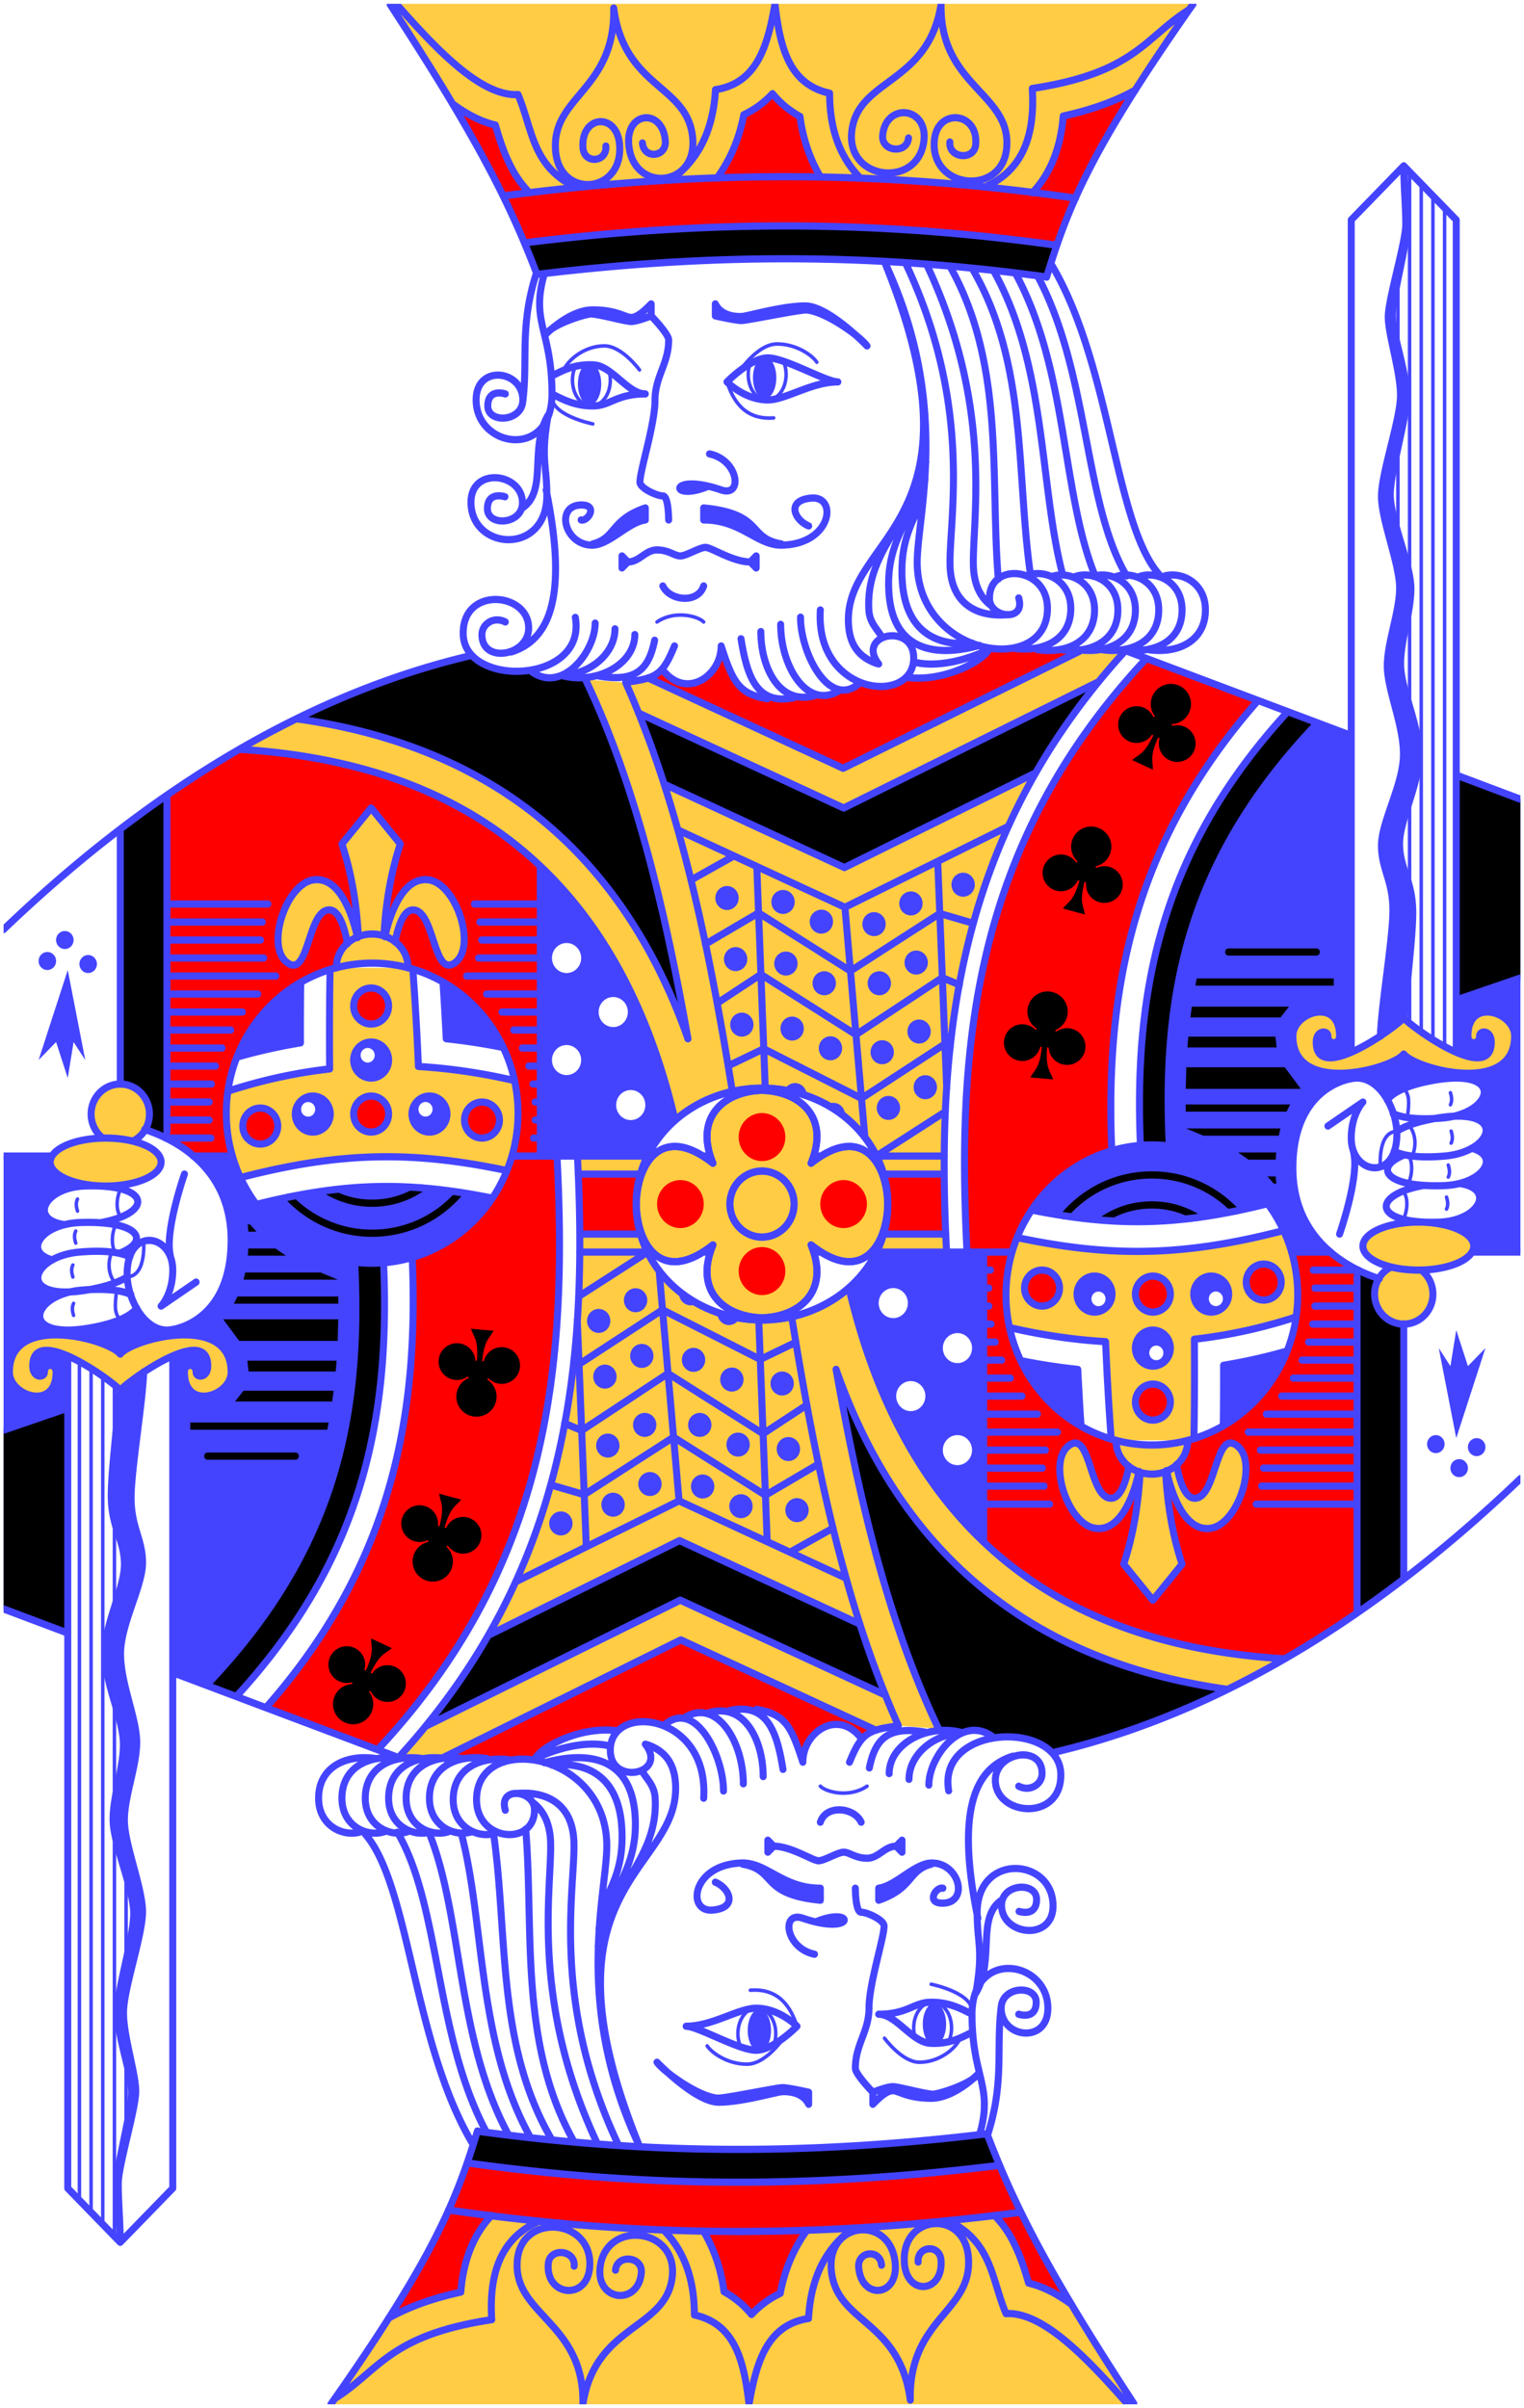 <?xml version="1.0" encoding="UTF-8" standalone="no"?>
<svg
   class="card"
   face="JC"
   height="2.725in"
   preserveAspectRatio="none"
   viewBox="-120 -168 165.577 261.635"
   width="1.725in"
   version="1.1"
   id="svg91"
   sodipodi:docname="JC.svg"
   inkscape:version="1.1.2 (b8e25be833, 2022-02-05)"
   xmlns:inkscape="http://www.inkscape.org/namespaces/inkscape"
   xmlns:sodipodi="http://sodipodi.sourceforge.net/DTD/sodipodi-0.dtd"
   xmlns:xlink="http://www.w3.org/1999/xlink"
   xmlns="http://www.w3.org/2000/svg"
   xmlns:svg="http://www.w3.org/2000/svg">
  <sodipodi:namedview
     id="namedview93"
     pagecolor="#ffffff"
     bordercolor="#666666"
     borderopacity="1.0"
     inkscape:pageshadow="2"
     inkscape:pageopacity="0.0"
     inkscape:pagecheckerboard="0"
     inkscape:document-units="in"
     showgrid="false"
     inkscape:zoom="1.2247024"
     inkscape:cx="67.363305"
     inkscape:cy="111.04739"
     inkscape:window-width="1920"
     inkscape:window-height="1009"
     inkscape:window-x="-8"
     inkscape:window-y="-8"
     inkscape:window-maximized="1"
     inkscape:current-layer="g1926" />
  <defs
     id="defs47">
    <symbol
       id="VCJ"
       viewBox="-500 -500 1000 1000"
       preserveAspectRatio="xMinYMid">
      <path
         d="m 50,-460 h 200 m -100,0 v 710 a 200,200 0 0 1 -400,0 v -30"
         stroke="#000000"
         stroke-width="80"
         stroke-linecap="square"
         stroke-miterlimit="1.5"
         fill="none"
         id="path2" />
    </symbol>
    <symbol
       id="SCJ"
       viewBox="-600 -600 1200 1200"
       preserveAspectRatio="xMinYMid">
      <rect
         x="-500"
         y="-500"
         width="1000"
         height="1000"
         opacity="0"
         id="rect5" />
      <path
         d="m 30,150 c 5,235 55,250 100,350 H -130 C -85,400 -35,385 -30,150 a 10,10 0 0 0 -20,0 210,210 0 1 1 -74,-201 10,10 0 0 0 14,-14 230,230 0 1 1 220,0 10,10 0 0 0 14,14 210,210 0 1 1 -74,201 10,10 0 0 0 -20,0 z"
         fill="#000000"
         id="path7" />
    </symbol>
    <symbol
       id="CJ6"
       preserveAspectRatio="none"
       viewBox="0 0 1300 2000">
      <g
         transform="matrix(-1,0,0,1,1300,0)"
         id="g18">
        <path
           stroke="#4444ff"
           stroke-linecap="round"
           stroke-linejoin="round"
           stroke-width="3"
           fill="none"
           d="M 524.942,513.716 570,540 696.329,478.873 M 61.132,535.04 C 54.179,543.563 55,548.227 59.572,555.454 m -2.136,7.295 c -6.953,8.523 -6.132,13.187 -1.559,20.414 m -1.52,7.5 c -6.953,8.523 -6.132,13.187 -1.559,20.414 m 8.538,4.422 c -6.953,8.523 -6.132,13.187 -1.559,20.414 M 35,540 c -3.989,5.328 -1.136,7.235 0,10 m -0.821,17.915 c -3.989,5.328 -1.136,7.235 0,10 m -2.668,18.12 c -3.989,5.328 -1.136,7.235 0,10 m -0.205,14.631 c -3.989,5.328 -1.136,7.235 0,10 M 60,505 c 5,5 -5,25 -5,25 M 395,250 c 15,-20 25,-20 40,-20 15,0 40,20 40,20 m 60,5 c 15,-20 27.855,-25.694 45,-25 12.009,0.486 30,15 30,15 m -179.851,0.272 C 433.131,248.928 435,254.173 435,260 c 0,11.046 -6.716,20 -15,20 -8.284,0 -15,-8.954 -15,-20 0,-6.19 2.109,-11.724 5.422,-15.392 m 162.601,5.46 C 574.281,252.994 575,256.385 575,260 c 0,11.046 -6.716,20 -15,20 -8.284,0 -15.871,-6.052 -15.871,-17.097 0,-6.372 2.235,-12.048 5.717,-15.711 M 610,510 688.911,472.865 M 615,500 684.819,467.144 M 480,460 c 10.058,-6.049 25,0 35,5"
           id="path10" />
        <use
           xlink:href="#SCJ"
           height="75"
           width="75"
           transform="matrix(1,0,0,0.972,467,692.036)"
           id="use12"
           x="0"
           y="0" />
        <use
           xlink:href="#SCJ"
           height="75"
           width="75"
           transform="matrix(1,0,0,0.972,467,808.036)"
           id="use14"
           x="0"
           y="0" />
        <use
           xlink:href="#SCJ"
           height="75"
           width="75"
           transform="matrix(1,0,0,0.972,789,607.036)"
           id="use16"
           x="0"
           y="0" />
      </g>
    </symbol>
    <symbol
       id="CJ5"
       preserveAspectRatio="none"
       viewBox="0 0 1300 2000">
      <g
         transform="matrix(-1,0,0,1,1300,0)"
         id="g23">
        <path
           stroke="#4444ff"
           stroke-linecap="round"
           stroke-linejoin="round"
           stroke-width="6"
           fill="none"
           d="m 921.558,121.325 -25.06,-3.831 C 790.986,101.362 682.195,86.319 569.248,86.885 501.48,87.224 432.215,93.183 361.268,107.896 l -22.184,4.6 M 425,415 c 5,25 5,75 -30,85 -35,10 -70,-15 -70,-15 M 110,478.448 V 160 M 7.4505806e-8,1660 110,1550 V 565.476 m -0.048,858.315 C 424.079,1162.69 468.218,839.167 479.238,495.464 M 355.727,1118.101 C 598.778,1034.369 691.652,666.23 1063.973,699.43 M 337.798,1152.659 C 477.381,1117.627 566.804,1000.211 664.916,900.932 763.64,801.032 867.291,716.741 1042.07,725.935 M 452.012,469.223 C 442.44,813.792 407.376,1129.21 110,1387.2 m 965,-913.267 v 213.595 M 1055,464.08 V 698.413 M 1035,455.46 V 697.397 M 905,420.772 V 711.33 M 885,417.693 v 299.587 m 3.351,-299.038 C 1053.687,443.043 1120.384,493.996 1190.053,560.563 M 411.109,985.253 c 28.188,14.13 52.952,32.587 77.586,51.208 M 425.075,935.134 c 39.019,20.444 70.871,43.709 100.957,67.668 M 431.664,907.977 c 43.893,20.069 81.163,46.299 117.275,73.608 M 439.2,873.673 c 45.425,18.698 84.554,43.2 120.342,70.782 M 475.757,586.08 580,645 885.052,485.211 M 473.693,607.988 580,670 885.077,510.198 M 472.061,636.489 585,695 884.973,535.337 M 560,682.157 V 944.565 M 580,692.027 V 949.354 M 600,686.947 V 927.439 M 730,617.816 v 185.676 m 20,-196.246 v 180.717 m 20,-191.082 v 176.713 M 478.285,527.592 570,580 889.196,418.274 M 685,765 a 20,20 0 0 0 -20,-20 20,20 0 0 0 -20,20 20,20 0 0 0 20,20 20,20 0 0 0 20,-20 v 0 m -40,-20 c -15,-30 10,-25 20,-20 10,-5 35,-10 20,20 30,-15 25,10 20,20 5,10 10.599,34.355 -20,20 15,30 -10,25 -20,20 -10,5 -35,10 -20,-20 -30,15 -25,-10 -20,-20 -5,-10 -10,-35 20,-20 v 0 M 621.222,904.551 C 621.281,899.512 623.141,893.719 625,890 c -5,-10 -10,-35 20,-20 -15,-30 10,-25 20,-20 3.933,-1.966 10.186,-3.933 15.413,-3.77 M 654.932,657.285 C 657.889,659.011 661.329,660 665,660 c 10.345,0 18.856,-7.855 19.894,-17.926 m 23.576,-13.042 C 707.858,633.057 706.429,637.142 705,640 c 5,10 10.599,34.355 -20,20 15,30 -10,25 -20,20 -9.483,4.741 -32.455,9.483 -22.013,-15.623 m -240.493,343.952 67.145,44.763 m 435.725,-620.048 129.765,194.647 m 0.233,-0.732 -47.642,71.463 m -81.899,-64.693 45.682,68.523 M 1019.995,450.008 C 981.781,507.328 942.838,565.743 905.982,621.026 m -0.433,53.762 21.318,31.977 M 1016.166,697.213 1035,668.963 M 438.925,1000.675 451.531,976.95 c 12.105,-20.216 39.571,-3.424 28.547,17.131 l -14.461,24.478 m 14.461,-24.478 c 12.105,-20.216 37.365,-2.357 26.341,18.198 l -12.107,20.494 m -83.201,-47.52 14.081,-26.502 c 12.105,-20.216 37.365,-2.356 26.341,18.198 M 70,487.069 V 200 H 1.1920929e-6 M 70,566.092 v -11.905 m 0,64.245 V 578.407 M -1.4901161e-7,1600 70,1530 V 631.363 M 2.9802322e-7,160 H 140 L 0,2.5 M 0,130 H 80 L -1.1920929e-6,50 M 315,895 a 7.5,7.5 0 0 1 -7.5,7.5 7.5,7.5 0 0 1 -7.5,-7.5 7.5,7.5 0 0 1 7.5,-7.5 7.5,7.5 0 0 1 7.5,7.5 v 0 m 0,0 c 30,-40 80,5 90,-10 m -90,15 c 9.92,49.006 72.409,27.159 75,45 M 317.967,896.204 C 350.854,878.304 400,925 405,885 m -15,60 C 395,915 323.67,924.636 317.582,898.758 342.271,923.29 385,930 395,920 m 0,0 c 4.031,-20.98 -63.401,-33.217 -80,-20 m 17.448,-74.874 a 7.46,7.5 0 0 1 -7.022,7.916 7.46,7.5 0 0 1 -7.874,-7.059 7.46,7.5 0 0 1 7.022,-7.916 7.46,7.5 0 0 1 7.874,7.059 v 0 m 0,0 C 359.967,783.477 412.179,825.547 421.257,810 m -88.525,20.118 c 12.637,48.359 73.452,22.978 77.039,40.641 M 335.463,826.158 C 367.105,806.409 418.565,850.22 421.257,810 m -11.486,60.759 c 3.26,-30.237 -67.029,-16.541 -74.545,-42.029 25.912,23.081 68.727,27.339 78.089,16.784 m 0,0 c 2.811,-21.176 -64.85,-29.54 -80.583,-15.396 m 14.369,-81.813 a 7.124,7.5 0 0 1 -6.53,8.077 7.124,7.5 0 0 1 -7.673,-6.874 7.124,7.5 0 0 1 6.53,-8.077 7.124,7.5 0 0 1 7.673,6.874 v 0 m 0,0 c 25.358,-42.277 76.13,-1.433 84.456,-17.186 m -84.075,22.17 c 13.127,48.052 70.631,21.264 74.443,38.839 m -71.923,-42.862 c 29.776,-20.479 79.868,22.124 81.555,-18.148 m -9.631,61.01 c 2.449,-30.304 -64.357,-14.978 -72.093,-40.284 25.246,22.473 66.216,25.734 74.922,14.964 m 0,0 c 2.218,-21.236 -62.563,-28.025 -77.273,-13.519 m 11.128,-73.529 a 6.852,7.5 0 0 1 -5.624,8.638 6.852,7.5 0 0 1 -7.892,-6.155 6.852,7.5 0 0 1 5.624,-8.638 6.852,7.5 0 0 1 7.892,6.155 v 0 m 0,0 C 379.592,635.345 431.45,671.448 438.192,655 m -78.826,29.691 c 16.35,46.688 69.351,14.799 74.384,31.965 M 361.466,680.455 C 388.391,657.359 439.736,695.276 438.192,655 m -4.442,61.655 c -0.032,-30.414 -62.847,-9.104 -72.245,-33.617 25.956,20.107 65.471,19.651 72.969,8.134 m 0,0 c 0.459,-21.358 -62.151,-22.264 -75.108,-6.482 m 7.302,-82.279 a 6.762,7.5 0 0 1 -5.549,8.638 6.762,7.5 0 0 1 -7.788,-6.155 6.762,7.5 0 0 1 5.549,-8.638 6.762,7.5 0 0 1 7.788,6.155 v 0 m 0,0 c 20.705,-44.414 71.877,-8.311 78.53,-24.76 m -77.783,29.691 c 16.134,46.688 68.434,14.799 73.4,31.965 m -71.329,-36.2 c 26.57,-23.096 77.235,14.821 75.712,-25.455 m -4.383,61.655 c -0.031,-30.414 -62.016,-9.104 -71.29,-33.617 25.613,20.107 64.605,19.651 72.004,8.134 m 0,0 c 0.453,-21.358 -61.329,-22.264 -74.115,-6.482 m -0.617,-70.649 a 6.924,7.5 0 0 1 -5.482,8.789 6.924,7.5 0 0 1 -8.114,-5.938 6.924,7.5 0 0 1 5.482,-8.789 6.924,7.5 0 0 1 8.114,5.938 v 0 m 0,0 c 20.172,-44.973 73.387,-10.296 79.819,-26.923 m -78.941,31.832 c 17.59,46.227 70.395,12.902 75.874,29.925 m -73.85,-34.216 c 26.667,-23.823 79.405,12.68 76.918,-27.541 m -3.068,61.757 c -0.732,-30.403 -63.693,-7.386 -73.751,-31.635 26.682,19.392 66.587,17.859 73.896,6.14 m 0,0 c -0.028,-21.364 -63.293,-20.561 -76.019,-4.43 m -75.003,422.41 a 7.73,8.033 0 0 1 -8.614,6.994 7.73,8.033 0 0 1 -6.73,-8.952 7.73,8.033 0 0 1 8.614,-6.994 7.73,8.033 0 0 1 6.73,8.952 v 0 m 0,0 c 35.714,-38.606 81.208,15.762 93.322,1.121 m -93.95,4.194 c 3.99,53.393 70.658,38.328 71.067,57.632 m -67.555,-61.28 c 35.891,-14.734 80.297,41.325 90.438,-0.546 m -22.883,61.826 c 8.884,-31.239 -65.294,-30.31 -68.269,-58.615 22.173,29.303 65.039,42.016 76.525,32.691 m 0,0 c 6.76,-21.777 -60.682,-43.591 -79.323,-31.708 m -29.437,64.735 a 7.673,8.013 0 0 1 -8.611,6.894 7.673,8.013 0 0 1 -6.601,-8.994 7.673,8.013 0 0 1 8.611,-6.894 7.673,8.013 0 0 1 6.601,8.994 v 0 m 0,0 c 35.786,-38.169 80.465,16.492 92.617,2.003 m -93.287,3.292 c 3.494,53.295 69.797,38.901 70.034,58.16 m -66.516,-61.765 c 35.752,-14.356 79.338,41.981 89.769,0.313 m -23.253,61.452 c 9.091,-31.076 -64.543,-30.852 -67.249,-59.113 21.752,29.439 64.188,42.526 75.67,33.333 m 0,0 c 6.9,-21.658 -59.849,-44.056 -78.455,-32.38 m -36.445,62.887 a 7.898,8.152 0 0 1 -9.769,5.591 7.898,8.152 0 0 1 -5.417,-10.083 7.898,8.152 0 0 1 9.769,-5.591 7.898,8.152 0 0 1 5.417,10.082 v 0 m 0,0 c 41.975,-32.813 79.539,29.179 94.014,16.5 m -95.465,-11.275 c -4.174,54.177 65.425,50.06 62.873,69.478 m -58.768,-72.556 c 38.486,-8.856 74.694,54.653 91.36,14.353 m -32.592,58.203 c 13.765,-29.85 -61.243,-41.14 -59.898,-70.002 17.877,33.026 59.188,52.832 72.213,45.377 m 0,0 c 10.167,-20.715 -54.549,-53.693 -75.187,-44.852 m -46.546,63.696 a 8.084,8.122 0 0 1 -10.525,4.484 8.084,8.122 0 0 1 -4.463,-10.574 8.084,8.122 0 0 1 10.525,-4.484 8.084,8.122 0 0 1 4.463,10.574 v 0 m 0,0 c 46.141,-27.976 77.917,37.499 93.971,26.5 m -95.991,-21.481 c -9.891,53.225 61.377,56.663 56.757,75.625 m -52.258,-78.231 c 40.094,-4.617 70.332,62.213 91.492,24.087 m -39.234,54.144 c 17.119,-28.087 -58.05,-47.373 -53.675,-75.823 14.756,34.651 54.74,58.735 68.774,52.755 m 0,0 c 12.506,-19.426 -49.929,-59.087 -71.856,-52.557 m -49.471,52.579 a 8.414,8.715 0 0 1 -11.224,4.094 8.414,8.715 0 0 1 -3.952,-11.625 8.414,8.715 0 0 1 11.224,-4.093 8.414,8.715 0 0 1 3.952,11.625 v 0 m 0,0 c 49.745,-26.853 78.519,45.407 95.909,34.709 m -98.332,-29.47 c -13.721,56.334 60.095,64.816 54.068,84.812 m -49.226,-87.3 c 41.952,-2.244 69.039,71.364 93.49,31.959 m -44.264,55.342 c 19.603,-28.926 -57.24,-54.644 -50.853,-84.816 13.087,38.103 53.066,66.588 68.032,61.13 m 0,0 c 14.25,-19.961 -48.045,-66.641 -71.247,-61.125 m -13.256,-21.474 C 248.864,1085.094 364.673,805.728 350.93,497.689 M 128.501,1363.393 C 136.699,1353.801 126.187,1335.136 110,1320 m 0,40 c 7.738,5.039 13.609,4.707 18.501,3.393 M 110,1385 c 5.306,-6.524 4.355,-12.857 1.003,-19.872 M 110,1320 c 17.689,18.562 31.778,36.964 48.471,14.665 m -47.767,-38.871 c 22.171,15.196 35.716,44.344 47.538,38.425 M 110.313,986.836 C 198.985,880.847 217.434,789.003 236.453,697.044 M 15,200 c 0,24.267 20,45.733 20,70 0,24.267 -20,45.733 -20,70 m 2.257,294.906 C 22.489,653.366 35,670.807 35,690 c 0,24.267 -20,45.733 -20,70 m 1.199,-150.676 c -0.448,2.082 -0.786,4.178 -0.988,6.295 M 15,340 c 0,24.267 20,45.733 20,70 0,24.267 -20,45.733 -20,70 0,18.667 11.834,35.676 17.296,53.577 M 15,760 c 0,24.267 20,45.733 20,70 0,24.267 -20,45.733 -20,70 0,24.267 20,45.733 20,70 0,24.267 -20,45.733 -20,70 0,24.267 20,45.733 20,70 0,24.267 -20,45.733 -20,70 0,24.267 20,45.733 20,70 0,24.267 -20,45.733 -20,70 0,24.267 20,45.733 20,70 0,24.267 -20,45.733 -20,70 0,24.267 20,45.733 20,70 0,17.992 -10.994,34.445 -16.68,51.641 M 30,200 c 0,24.267 20,45.733 20,70 0,24.267 -20,45.733 -20,70 m 3.147,297.832 C 38.78,655.219 50,671.824 50,690 c 0,24.267 -20,45.733 -20,70 m 0,-420 c 0,24.267 20,45.733 20,70 0,24.267 -20,45.733 -20,70 0,18.209 11.261,34.842 16.883,52.264 M 30,760 c 0,24.267 20,45.733 20,70 0,24.267 -20,45.733 -20,70 0,24.267 20,45.733 20,70 0,24.267 -20,45.733 -20,70 0,24.267 20,45.733 20,70 0,24.267 -20,45.733 -20,70 0,24.267 20,45.733 20,70 0,24.267 -20,45.733 -20,70 0,24.267 20,45.733 20,70 0,24.267 -20,45.733 -20,70 0,24.267 20,45.733 20,70 0,8.743 -2.596,17.123 -5.918,25.401 M 45,200 c 0,24.267 20,45.733 20,70 0,24.267 -20,45.733 -20,70 m 2.774,296.652 C 53.267,654.469 65,671.413 65,690 c 0,24.267 -20,45.733 -20,70 m 0,-420 c 0,24.267 20,45.733 20,70 0,24.267 -20,45.733 -20,70 0,11.029 4.131,21.479 8.638,31.876 M 45,760 c 0,24.267 20,45.733 20,70 0,24.267 -20,45.733 -20,70 0,24.267 20,45.733 20,70 0,24.267 -20,45.733 -20,70 0,24.267 20,45.733 20,70 0,24.267 -20,45.733 -20,70 0,24.267 20,45.733 20,70 0,24.267 -20,45.733 -20,70 0,24.267 20,45.733 20,70 0,24.267 -20,45.733 -20,70 0,24.267 20,45.733 20,70 0,1.502 -0.077,2.993 -0.22,4.475 M 9.747479e-5,115 H 64.039 M 3.2732335e-4,100 H 48.851 M -3.7619512e-4,85 35.304,85 M 3.2874958e-5,70 H 20.525 M 140,580 c -29.951,-0.016 -40.027,-19.94 -30,-60 -12.409,6.549 -12.465,-6.157 -15,-15 0,0 -8.695,11.232 -18.695,26.232 C 66.305,546.232 40,530 55,510 c 15,-20 16.464,-26.464 20,-30 5,-5 25,-5 45,0 20,5 55,50 55,50 -1.704,40.187 -7.501,76.003 -15,110 -16.58,5.561 -33.036,6.416 -49.377,2.902 M 71.373,536.894 c 6.157,2.24 9.933,5.263 9.933,8.591 0,6.904 -16.254,12.5 -36.305,12.5 -20.051,0 -36.305,-5.596 -36.305,-12.5 0,-6.904 16.254,-12.5 36.305,-12.5 3.53,0 6.943,0.173 10.17,0.497 M 75,572.5 A 35.858,12.5 0 0 1 39.142,585 35.858,12.5 0 0 1 3.284,572.5 35.858,12.5 0 0 1 39.142,560 35.858,12.5 0 0 1 75,572.5 v 0 M 70,600 A 32.742,12.5 0 0 1 37.258,612.5 32.742,12.5 0 0 1 4.516,600 32.742,12.5 0 0 1 37.258,587.5 32.742,12.5 0 0 1 70,600 v 0 m 5,25 A 35,12.5 0 0 1 40,637.5 35,12.5 0 0 1 5,625 35,12.5 0 0 1 40,612.5 35,12.5 0 0 1 75,625 v 0 m 100,-95 c 9.012,-6.7 14.397,-5.617 20,-5 6.602,53.925 -5.186,88.42 -15,125 -13.357,3.344 -19.993,-0.02 -20,-10 m 35,-115 c 30,-10 58.099,-28.711 95,-20 -0.465,7.087 -2.195,12.971 -4.912,17.916 C 278.989,534.014 267.914,540.382 255,545 c 21.582,3.661 34.214,15.941 45,30 -10.033,13.449 -26.229,22.431 -49.384,22.463 C 271.315,604.685 284.062,617.311 295,635 c -18.492,7.153 -37.007,14.354 -50,10 19.289,27.697 26.761,54.112 21.773,74.31 C 237.075,701.195 205.063,667.576 180,650 m 88.591,-147.135 c -19.968,23.703 -42.549,42.82 -71.627,50.534 l 0.314,2.014 c 27.151,1.82 53.022,6.851 72.722,18.898 -24.548,10.717 -49.297,15.727 -74.99,12.402 l -0.156,2.753 C 218.159,598.765 244.968,602.452 260,625 c -27.967,3.853 -49.066,-2.197 -70.957,-7.729 l -1.28,4.911 c 23.946,23.099 43.122,50.723 57.776,82.638 M 409.668,492.691 c 15.885,-2.427 31.2,-4.718 41.922,-6.162 m -111.067,16.601 c 2.789,-0.3 10.017,-1.362 19.685,-2.832 m -71.397,11.031 47.735,-19.89 3.637,2.778 C 343.136,565.525 339.937,637.433 330,710 l -62.98,-16.795 m 54.034,-195.468 c 0.589,4.567 1.12,9.137 1.594,13.711 6.125,64.647 0.077,137.84 -10.709,193.962 M 643.803,132.176 C 701.96,244.697 675,327.057 675,430 c 0,75 85,70 85,5 0,-50 -60,-45.311 -60,-5 0,30 45,30 45,10 0,-10 -5,-15 -10,-20 M 669.34,133.266 C 726.4,245.602 693.068,334.167 700,430 m -4.81,-294.927 c 48.26,98.566 16.053,183.258 20.658,266.387 m 5.503,-263.865 c 45.155,96.517 4.146,179.666 15.029,261.376 m 11.356,-258.233 c 41.294,93.23 -4.038,170.597 9.712,252.602 M 773.953,143.54 c 37.352,87.708 -1.183,161.463 6.958,238.512 m 19.498,-235.006 c 33.11,81.81 1.072,151.58 4.616,223.483 m 22.071,-219.178 c 28.605,75.469 2.72,140.801 2.651,207.295 M 853.334,154.703 c 24.951,69.449 4.407,130.388 1.698,191.728 m 24.67,-187.792 c 21.365,63.523 5.329,120.003 1.027,176.354 M 737.198,479.634 C 760.06,482.813 785,465.209 785,430 c 0,-35.779 -30.724,-43.554 -48.2,-30.312 m 24.594,75.296 C 783.006,475.603 805,458.064 805,425 c 0,-35.174 -29.693,-43.284 -47.303,-30.966 m 31.792,70.333 C 808.171,460.965 825,443.922 825,415 c 0,-38.859 -36.24,-44.685 -52.39,-26.43 m 36.808,65.81 C 828.128,451.009 845,433.959 845,405 c 0,-39.224 -36.924,-44.792 -52.84,-25.909 m 37.676,65.212 C 848.378,440.754 865,423.744 865,395 c 0,-39 -36.504,-44.727 -52.566,-26.23 m 33.91,70.213 C 864.27,434.82 880,417.962 880,390 c 0,-34.529 -28.614,-42.977 -46.321,-31.623 m 34.026,70.265 C 885.059,423.957 900,407.252 900,380 c 0,-39.087 -36.667,-44.753 -52.673,-26.106 m 40.274,64.775 C 904.999,414.024 920,397.306 920,370 920,331.09 883.663,325.299 867.545,343.643 M 393.488,145.734 C 390.692,165.756 385,207.455 385,215 c 0,10 5,30 5,40 v 70 c 0,30 67.094,152.094 75,160 15,15 63.177,34.874 85,30 15.768,-3.522 96.225,-30.183 127.661,-63.115 M 382.576,147.228 C 363.268,207.665 366.103,272.149 360,335 c -1.733,17.844 -25.582,26.283 -30,0 m 60,-5 c -10,50 -80,60 -80,15 0,-43.271 50,-40 50,-15 m 21.642,21.232 c -15,25 12.013,83.236 3.358,103.768 -9.923,23.54 -55,30 -60,0 -2.599,-15.596 15,-20 15,-20 m 42.947,-20 c -2.874,48.281 -28.151,45.347 -37.947,45 -14.991,-0.531 -15,-15 -5,-25 m 65.624,-61.475 c 4.031,25.81 0.439,70.852 -0.624,81.475 -5,50 -90,50 -95,5 -5,-45 58.774,-61.204 55,-25 -3.544,33.995 -49.455,27.568 -25,0 m 140,-5 c 5,10 20,20 40,10 m -55,-25 15,-5 c 5,0 5,5 15,5 10,0 10,-5 20,-5 10,0 5,5 15,5 10,0 15,-5 15,-5 M 390,220 c 11.318,-14.134 56.376,-43.415 80,-10 -1.399,-1.496 1.277,6.539 0,5 -25.008,-30.136 -66.371,-7.783 -80,5 v 0 m 240,10 c -5.438,-6.79 -22.697,-30.539 -45,-35 -25,-5 -40,0 -59.073,15.401 1.399,-1.496 -1.412,6.416 0,5 C 560.27,180.947 621.088,207.036 630,230 v 0 M 470,215 c 18.673,51.658 0,74.505 0,100 0,15 -6.095,35.06 -5,45 1.595,14.471 15,15 20,25 m 45,-10 c -10,-10 -55,-5 -20,0 35,5 35,-7.929 35,-15 0,-5 -5,-15 -15,-15 m -5,-80 c 0,0 15,-20 35,-20 20,0 45,25 80,25 -30,0 -50.011,9.323 -70,10 -20.501,0.695 -35,-15 -45,-15 M 390,255 c 15,-10 25,-15 40,-10 15,5 45,20 45,20 m 0,0 c -20,5 -40,15 -55,15 -14.142,0 -30,-20 -30,-20 M 246.471,5.6251884e-5 370,150 c 180.66,-37.466 351.908,-15.7 520,10 L 1023.334,-3.2305717e-4 M 906.793,139.3 893.477,137.264 C 788.176,121.164 680.547,106.362 569.412,106.902 c -66.681,0.324 -134.623,6.172 -204.082,20.576 l -12.231,2.537 M 284.046,45.688 C 216.752,54.57 232.09,147.182 175,190 268.311,217.993 318.088,154.563 336.516,109.392 M 175,190 c 59.989,9.229 94.425,-79.494 134.753,-112.881 M 310,130 c 3.622,-15.522 -0.587,-31.178 -6.695,-46.867 M 255,85 c 18.364,-7.903 33.498,-4.91 48.503,-1.481 M 240,120 c 13.663,-9.296 27.374,-11.325 41.122,-10.975 M 290,155 c 3.267,-4.481 -3.393,-36.023 -7.714,-46.574 M 225,155 c 11.905,-7.533 22.973,-11.691 33.555,-13.886 M 260,175 c 0.69,-8.732 0.615,-23.442 -1.616,-34.617 M 210,170 c 7.27,-1.286 13.646,-0.613 19.568,1.056 M 230,185 c 4.485,-6.253 3.934,-11.496 1.8,-16.426"
           id="path21" />
      </g>
    </symbol>
    <symbol
       id="CJ4"
       preserveAspectRatio="none"
       viewBox="0 0 1300 2000">
      <g
         transform="matrix(-1,0,0,1,1300,0)"
         id="g28">
        <path
           fill="#000000"
           d="M 585,695 472.144,635.82 c 0.731,-9.553 1.333,-18.454 1.721,-27.602 L 580,670 885.039,509.676 l -0.052,25.052 z M 439.549,873.41 c -2.199,11.53 -4.911,23.275 -7.841,34.769 43.85,19.867 81.12,46.098 116.906,73.455 10.373,-10.761 21.013,-21.807 31.527,-32.624 l -0.117,-256.779 -20.258,-10.249 0.006,262.529 C 523.754,916.873 484.625,892.371 439.549,873.41 Z m 310.717,-85.641 -0.604,-180.377 20.091,-10.554 0.412,176.779 c -6.544,4.531 -13.14,9.182 -19.899,14.152 z M 1075.185,473.913 c -6.31,-3.433 -13.043,-6.744 -20.117,-9.89 l -0.189,234.525 c 2.932,0.357 6.003,0.605 9.371,1.009 3.682,-3.877 7.134,-7.871 10.693,-11.942 z M 330,710 c 10.133,-73.998 13.259,-147.311 10,-220 l -18.949,7.817 c 0.592,4.488 1.123,9.058 1.597,13.631 6.125,64.647 0.077,137.84 -10.633,193.869 z M 110.427,966 h 16.215 l 9.031,-12 h -25.041 z m -0.205,-30 h 38.588 L 155,924 h -45.599 z m 0.082,-60 h 72.578 l 4.926,-12 h -78.084 z m 0.123,30 h 56.65 l 6.158,-12 h -63.013 z m -0.123,-60 h 85.714 l 4.516,-12 h -90.23 z m 0.581,-30 H 195 c 3.347,0.047 6.085,-2.653 6.085,-6 0,-3.347 -2.739,-6.047 -6.085,-6 h -84.696 z m -0.871,-33 H 175 c 4.057,0.057 4.057,-6.057 0,-6 h -64.986 z m 0,-30 H 155 c 4.057,0.057 4.057,-6.057 0,-6 h -45.567 z m 145.617,-40.064 -1.301,6.197 C 236.571,803.793 214.141,893.827 133.34,993.469 L 132,995.121 v 163.473 l 10.682,-13.32 c 76.408,-95.292 141.945,-241.845 171.152,-411.162 l 0.934,-5.404 z m 9.094,14.846 L 301,737.455 C 273.075,894.628 213.409,1031.523 144,1123.869 V 999.309 c 79.262,-98.449 103.144,-188.695 120.725,-271.527 z m 489.611,-174.919 -25.055,-53.688 -59.849,30.324 25.747,55.172 M 712.5,530 c 6.904,0 12.5,5.596 12.5,12.5 0,6.904 -5.596,12.5 -12.5,12.5 -6.904,0 -12.5,-5.596 -12.5,-12.5 0,-6.904 5.596,-12.5 12.5,-12.5 z m 57.568,-51.639 25.159,53.913 59.387,-31.313 -24.425,-52.34 z M 812.5,477.5 c 6.904,0 12.5,5.596 12.5,12.5 0,6.904 -5.596,12.5 -12.5,12.5 -6.904,0 -12.5,-5.596 -12.5,-12.5 0,-6.904 5.596,-12.5 12.5,-12.5 z m -231.775,97.267 26.03,55.778 59.723,-30.594 -26.014,-55.745 z M 622.5,572.5 c 6.904,0 12.5,5.596 12.5,12.5 0,6.904 -5.596,12.5 -12.5,12.5 -6.904,0 -12.5,-5.596 -12.5,-12.5 0,-6.904 5.596,-12.5 12.5,-12.5 z m -111.572,-25.996 -25.942,45.228 58.425,32.917 25.905,-45.162 z m 26.793,31.301 c 3.974,5.645 2.619,13.443 -3.026,17.417 -5.645,3.974 -13.443,2.619 -17.417,-3.026 -3.974,-5.645 -2.619,-13.443 3.026,-17.417 5.645,-3.974 13.443,-2.619 17.417,3.026 z M 906.793,139.3 893.477,137.264 C 788.176,121.164 680.547,106.362 569.412,106.902 c -66.681,0.324 -134.623,6.172 -204.082,20.576 l -12.119,2.405 L 370,150 c 180.66,-37.466 351.908,-15.7 520,10 L 906.937,139.675 1040,-20"
           id="path26" />
      </g>
    </symbol>
    <symbol
       id="CJ3"
       preserveAspectRatio="none"
       viewBox="0 0 1300 2000">
      <g
         transform="matrix(-1,0,0,1,1300,0)"
         id="g33">
        <path
           fill="#4444ff"
           d="m 599.754,695 h 130.337 l -0.205,15 H 600.164 Z m 0,130 h 103.859 l -15.189,15 h -87.849 z m 305.34,-350.896 -0.1,41.316 8.055,12.08 -8.111,12.168 -0.1,41.611 L 940.691,527.5 Z M 1034.615,469.539 995.975,527.5 1035,586.037 1034.863,544.369 1023.617,527.5 1034.752,510.799 Z m -107.162,-44.822 40.881,61.32 29.141,-43.711 -23.674,-5.953 -5.467,8.201 -7.668,-11.506 z M 968.334,568.963 929.309,627.5 968.334,686.037 987.846,656.77 1007.357,627.5 987.846,598.23 Z m 0,41.463 0.375,0.562 11.006,16.512 -11.006,16.512 -0.375,0.562 L 956.951,627.5 Z M 904.986,711.417 c 6.917,-1.744 13.964,-3.413 21.508,-4.781 l -21.22,-31.594 z M 1016.282,697.266 1035,668.943 l 0.136,28.572 c -6.24,-0.106 -12.531,-0.21 -18.854,-0.249 z M 355.942,1117.82 c 17.996,-36.037 33.178,-72.46 46.355,-109.484 l 67.413,44.868 c -34.97,27.774 -72.264,50.526 -113.768,64.617 z M 998.835,782.289 c -12.064,0.257 -24.521,0.617 -35.749,2.09 l -6.264,0.822 5.176,36.404 5.926,-0.549 c 2.12,-0.196 4.247,-0.385 6.382,-0.564 l 7.837,-13.064 c -3.163,0.24 -6.295,0.505 -9.424,0.771 l -1.711,-12.023 c 6.353,-0.703 12.818,-1.261 19.418,-1.62 l 25.792,-38.153 -6.244,0.031 c -35.369,0.173 -67.446,4.464 -97.201,11.936 l -6.443,1.617 15.004,47.361 c -22.248,6.063 -42.873,14.283 -62.326,24.422 l -6.484,-10.062 c 10.007,-5.255 20.196,-10.129 30.734,-14.184 l 6.453,-2.482 -16.92,-33.457 -5.346,2.197 c -29.992,12.327 -57.417,28.353 -83.215,47.127 L 779,834.713 l 30.283,38.77 c -19.261,14.385 -37.967,30.71 -56.785,48.676 l -8.586,-9.092 c 9.248,-8.733 18.515,-17.2 27.775,-25.191 l 4.789,-4.133 -24.512,-27.721 -4.666,3.934 c -23.766,20.027 -46.627,42.187 -69.652,65.48 l -6.053,5.275 36.041,35.895 c -19.627,19.928 -39.408,41.356 -60.193,63.215 l -9.139,-8.662 c 5.407,-5.58 10.742,-11.155 15.857,-16.631 l 4.268,-4.566 -9.135,-8.533 -4.266,4.566 c -6.536,6.996 -13.086,13.999 -20.012,20.99 l -4.496,4.539 27.387,25.959 4.301,-4.496 c 24.08,-25.18 46.478,-49.853 68.615,-72.064 l 4.412,-4.428 -35.529,-35.387 c 20.304,-20.457 40.44,-39.891 61.051,-57.586 l 8.035,9.088 c -9.373,8.221 -18.736,16.745 -28.057,25.664 l -4.486,4.293 25.793,27.316 4.547,-4.398 c 21.802,-21.086 43.159,-39.847 65.184,-55.799 l 5.25,-3.803 -30.105,-38.541 c 21.998,-15.54 45.136,-28.915 70.021,-39.631 l 5.494,10.865 c -10.953,4.536 -21.63,9.585 -31.916,15.238 l -5.875,3.229 20.051,31.104 5.096,-2.771 c 21.955,-11.94 45.269,-21.298 70.961,-27.719 l 6.451,-1.611 -14.881,-46.979 c 25.176,-5.853 52.104,-9.35 81.473,-9.92 l 0.029,5.027 M -10,1670 110,1550 M 340,490 c 3.259,72.689 0.133,146.002 -10,220 l -63.003,-16.796 c 1.771,9.448 1.717,18.248 -0.224,26.106 -10.168,-6.202 -20.607,-14.221 -30.633,-22.529 -18.706,92.222 -37.156,184.066 -125.984,289.528 l 0.005,225.474 C 248.841,1085.098 364.64,805.808 350.936,497.821 M 428.258,260 a 10,20 0 0 1 -10,20 10,20 0 0 1 -10,-20 10,20 0 0 1 10,-20 10,20 0 0 1 10,20 z m 140.871,2.032 a 10,20 0 0 1 -10,20 10,20 0 0 1 -10,-20 10,20 0 0 1 10,-20 10,20 0 0 1 10,20 z"
           id="path31" />
      </g>
    </symbol>
    <symbol
       id="CJ2"
       preserveAspectRatio="none"
       viewBox="0 0 1300 2000">
      <g
         transform="matrix(-1,0,0,1,1300,0)"
         id="g38">
        <path
           fill="#ff0000"
           d="M 246.471,0 370,150 c 180.66,-37.466 351.908,-15.7 520,10 L 1023.334,0 Z M 884.787,420.898 570,580 478.186,527.742 c -0.875,19.933 -1.787,39.647 -2.654,58.811 L 580,645 885.053,485.211 885,484.4 Z m 190.268,52.945 0.266,213.346 c 33.759,-38.278 71.635,-75.149 114.617,-110.734 l 0.09,-16.514 c -34.8,-32.654 -68.884,-62.029 -114.973,-86.098 z m -754.408,25.67 -31.623,9.654 -4.379,13.883 38.002,-11.602 z m 3.471,35.115 -54.023,3.178 -10.244,7.115 10.877,4.869 54.576,-3.209 z m 560.869,0.486 -114.758,61.469 -0.314,177.201 c 34.85,-23.34 72.832,-43.004 115.188,-56.514 z m -587.777,36.512 c -0.589,2.677 -2.48,10.377 -3.662,11.793 l 31.779,1.986 0.008,-12.021 z m -3.662,11.793 -0.639,-0.039 c 0.168,0.375 0.388,0.339 0.639,0.039 z m -35.928,11.471 c -6.031,0.09 10.896,11.591 14.592,14.352 l 52.041,6.123 0.475,-12.027 -61.166,-7.195 c -2.921,-0.894 -4.825,-1.269 -5.941,-1.252 z m 33.008,33.078 c 12.431,3.658 -11.979,11.314 -6.178,11.207 l 36.916,5.545 1.469,-11.914 z m 181.434,8.52 c -5.895,81.123 -15.634,160.54 -32.645,237.537 45.209,18.345 84.338,42.848 120.355,70.484 l 0.012,-262.834 z M 160,640 c -16.58,5.561 -33.037,6.415 -49.689,2.5 l -0.154,344.1 C 198.984,880.847 217.435,789.003 236.426,697.018 216.343,680.41 196.64,661.669 180,650 c -13.357,3.344 -19.993,-0.02 -20,-10 z m 524.895,2.074 -29.963,15.211 C 657.889,659.011 661.329,660 665,660 c 10.345,0 18.857,-7.855 19.895,-17.926 z m -437.264,5.832 6.865,13.521 63.545,12.096 0.896,-12.043 z m 14.979,30.312 3.561,13.258 47.111,10.033 2.355,-10.035 z M 665,745 a 20,20 0 0 0 -20,20 20,20 0 0 0 20,20 20,20 0 0 0 20,-20 20,20 0 0 0 -20,-20 z"
           id="path36" />
      </g>
    </symbol>
    <symbol
       id="CJ1"
       preserveAspectRatio="none"
       viewBox="0 0 1300 2000">
      <g
         transform="matrix(-1,0,0,1,1300,0)"
         id="g43">
        <path
           fill="#ffcc44"
           d="M 0,2.5 V 1660 l 110,-110 -0.018,-126.234 c 105.296,-87.528 180.255,-182.163 233.801,-282.25 -1.872,3.513 -3.775,7.049 -5.742,10.635 139.339,-34.523 228.763,-151.939 326.875,-251.219 98.724,-99.899 202.374,-184.191 377.621,-174.982 7.526,-8.934 14.813,-17.827 21.885,-26.592 -4.277,-0.38 -8.507,-0.689 -12.711,-0.965 1.155,0.06 2.313,0.123 3.467,0.182 l -0.381,-234.674 c -6.481,-3.039 -12.977,-5.812 -19.758,-8.469 l 0.096,242.092 c 0.691,0.036 1.383,0.073 2.074,0.109 -159.047,-6.045 -265.297,63.26 -356.08,148.363 22.003,-20.658 44.856,-40.363 69.137,-58.227 l -0.137,-180.627 c -13.882,7.38 -27.815,14.802 -41.711,22.193 -0.636,3.926 -2.025,7.877 -3.418,10.664 5,10 10.599,34.355 -20,20 15,30 -10,25 -20,20 -9.483,4.741 -32.455,9.483 -22.014,-15.623 l 29.811,-16.09 C 643.528,663.861 614.288,679.411 585,695 l -5.035,-2.801 0.258,256.52 c -29.078,30.451 -58.047,60.053 -88.42,86.33 11.695,-10.162 23.153,-20.849 34.416,-31.988 -30.273,-24.218 -62.124,-47.482 -101.275,-67.924 -6.813,24.55 -14.315,48.867 -22.598,73.062 l 67.293,44.893 0.184,0.16 c -34.985,27.602 -72.212,50.297 -113.846,64.631 95.578,-192 116.201,-403.263 123.262,-622.42 -17.428,-7.747 -13.268,-13.828 -27.006,-26.035 0.041,-0.67 0.071,-1.285 0.117,-1.984 C 431.014,428.206 390,348.455 390,325 v -70 c 0,-10 -5,-30 -5,-40 0,-10 10,-80 10,-80 l -10,5 C 363.674,200.667 366.173,265.689 360.268,329.611 360,304.999 310,301.729 310,345 c 0,37.916 49.696,36.786 71.482,5.906 -8.809,15.273 -2.759,42.101 1.586,64.871 C 380.073,463.281 354.797,460.347 345,460 338.205,459.759 334.498,456.651 333.396,452.396 337.372,463.072 362.419,459.759 365,435 c 3.774,-36.204 -60,-20 -55,25 1.226,11.03 7.257,19.357 15.369,24.953 0,0 34.631,25.047 69.631,15.047 5.769,-1.648 10.586,-4.383 14.627,-7.611 15.899,-2.121 31.18,-4.404 41.859,-5.875 C 441.169,824.334 402.388,1133.537 110,1387.199 l -0.021,15.73 -0.119,-838.238 c -4.802,-9.885 -4.813,-24.568 -0.006,-44.078 v -0.541 C 97.595,526.439 97.524,513.807 95,505 c 0,0 -8.695,11.232 -18.695,26.232 -1.838,2.756 -4.227,4.45 -6.809,5.268 l 1.877,0.395 c 6.157,2.24 9.932,5.263 9.932,8.59 0,6.904 -16.254,12.5 -36.305,12.5 -20.051,0 -36.305,-5.596 -36.305,-12.5 0,-6.904 16.254,-12.5 36.305,-12.5 3.53,0 6.943,0.173 10.17,0.496 l 1.066,0.225 C 50.314,529.013 47.518,519.976 55,510 c 15,-20 16.464,-26.464 20,-30 4.147,-4.147 18.62,-4.842 34.848,-2.109 L 109.803,160 H 140 Z M 284.047,45.688 C 216.752,54.569 232.09,147.182 175,190 268.311,217.993 318.087,154.564 336.516,109.393 Z M 640,125 c 63.111,116.225 35,199.881 35,305 0,39.694 23.81,56.979 46.227,54.82 43.937,-3.506 110.424,-43.307 166.375,-66.15 C 905,414.024 920,397.306 920,370 920,360 915,329.999 880.729,334.992 885.775,268.892 906.967,202.614 865,125 Z m 249.127,293.311 -4.094,2.037 0.08,296.918 c 6.692,-2.108 13.377,-4.054 20.031,-5.891 l -0.412,-290.592 c -5.307,-0.83 -10.441,-1.647 -15.605,-2.473 z M 340,435 c -2.607,2.939 -4.409,5.635 -5.553,8.07 C 335.618,440.293 337.494,437.506 340,435 Z m -69.898,67.754 C 242.496,502.999 219.375,516.875 195,525 c -5.603,-0.617 -10.988,-1.7 -20,5 -1.704,40.187 -7.501,76.003 -15,110 0.007,9.98 6.643,13.344 20,10 25.063,17.576 57.075,51.196 86.773,69.311 C 271.761,699.112 264.289,672.697 245,645 c 12.993,4.354 31.508,-2.847 50,-10 C 284.062,617.311 271.314,604.685 250.615,597.463 273.77,597.431 289.967,588.449 300,575 c -10.786,-14.059 -23.418,-26.339 -45,-30 18.668,-6.676 33.492,-17.007 35,-40 -6.919,-1.633 -13.528,-2.303 -19.898,-2.246 z M 39.143,560 A 35.858,12.5 0 0 1 75,572.5 35.858,12.5 0 0 1 39.143,585 35.858,12.5 0 0 1 3.283,572.5 35.858,12.5 0 0 1 39.143,560 Z m -1.885,27.5 A 32.742,12.5 0 0 1 70,600 32.742,12.5 0 0 1 37.258,612.5 32.742,12.5 0 0 1 4.516,600 32.742,12.5 0 0 1 37.258,587.5 Z M 40,612.5 A 35,12.5 0 0 1 75,625 35,12.5 0 0 1 40,637.5 35,12.5 0 0 1 5,625 35,12.5 0 0 1 40,612.5 Z M 650.322,721.221 C 655.391,721.25 661.25,723.125 665,725 c 10,-5 35,-10 20,20 30,-15 25,10 20,20 5,10 10.599,34.355 -20,20 15,30 -10,25 -20,20 -10,5 -35,10 -20,-20 -30,15 -25,-10 -20,-20 -5,-10 -10,-35 20,-20 -9.375,-18.75 -3.125,-23.828 5.322,-23.779 z m 0,125 C 655.391,846.25 661.25,848.125 665,850 c 3.933,-1.966 10.187,-3.932 15.414,-3.77 l -14.746,14.529 c 0.951,-0.927 1.915,-1.84 2.869,-2.764 -4.868,4.706 -9.696,9.448 -14.488,14.221 0.146,-0.145 0.29,-0.292 0.436,-0.438 l -33.262,32.771 C 621.282,899.512 623.141,893.719 625,890 c -5,-10 -10,-35 20,-20 -9.375,-18.75 -3.125,-23.828 5.322,-23.779 z"
           id="path41" />
      </g>
    </symbol>
    <rect
       id="XCJ"
       width="164.8"
       height="260.8"
       x="-82.4"
       y="-130.4" />
    <symbol
       id="VCK"
       viewBox="-500 -500 1000 1000"
       preserveAspectRatio="xMinYMid">
      <path
         d="m -285,-460 h 200 m -100,0 v 920 m -100,0 H -85 M 85,-460 h 200 m -100,20 -355,595 M 85,460 H 285 M 185,440 -10,-70"
         stroke="#000000"
         stroke-width="80"
         stroke-linecap="square"
         stroke-miterlimit="1.5"
         fill="none"
         id="path1803" />
    </symbol>
    <symbol
       id="SCK"
       viewBox="-600 -600 1200 1200"
       preserveAspectRatio="xMinYMid">
      <rect
         x="-500"
         y="-500"
         width="1000"
         height="1000"
         opacity="0"
         id="rect1806" />
      <path
         d="m 30,150 c 5,235 55,250 100,350 H -130 C -85,400 -35,385 -30,150 a 10,10 0 0 0 -20,0 210,210 0 1 1 -74,-201 10,10 0 0 0 14,-14 230,230 0 1 1 220,0 10,10 0 0 0 14,14 210,210 0 1 1 -74,201 10,10 0 0 0 -20,0 z"
         fill="#000000"
         id="path1808" />
    </symbol>
    <symbol
       id="CK6"
       preserveAspectRatio="none"
       viewBox="0 0 1300 2000">
      <path
         stroke="#4444ff"
         stroke-linecap="round"
         stroke-linejoin="round"
         stroke-width="3"
         fill="none"
         d="m 1205,585.225 v -84.221 m 0,163.061 V 585.225 m 0,150.844 v -72.004 m 0,-187.336 V 140 m 30,728.537 V 170 m -10,692.945 V 160 m -10,696.566 V 150 m -10,699.232 v -52.508 m -10,-566.689 v -11.123 m 0,66.799 v -55.676 m 0,140.15 10e-5,-27.113 M 1195,440.066 v -69.881 m 5.558,533.92 c 3.887,4.861 4.604,9.572 2.486,23.824 M 1205,935 c 3.887,4.861 6.708,14.032 2.537,24.384 m -4.127,-1.198 c 3.887,4.861 4.655,15.264 0.895,23.768 m -4.458,7.874 c 3.887,4.861 3.629,14.443 0.074,22.537 M 1240,907.258 c 1.276,3.844 1.458,7.25 0,10 m 0.616,21.961 c 1.276,3.844 1.458,7.25 0,10 m -2.463,18.284 c 1.276,3.844 1.458,7.25 0,10 m -1.51,16.676 c 1.276,3.844 1.458,7.25 0,10 m -42.793,-64.737 C 1177.135,940 1180,970 1180,970 M 480,305 c 5,-10 19.189,-20 35,-20 15,0 30,20 30,20 m 85,2.109 c 0,0 15.591,-23.505 32.587,-23.701 16.869,-0.194 30.733,9.623 34.403,15.199 M 620,315 c 5,15 14.811,31.867 40,30 M 470,325 c -3.264,17.638 35,25 35,25 m 13.899,-44.175 c 0.711,2.408 1.101,5.027 1.101,7.767 0,11.823 -7.264,21.408 -16.225,21.408 -8.961,0 -16.225,-9.585 -16.225,-21.408 0,-4.157 0.898,-8.038 2.453,-11.323 M 668.26,297.641 c 1.512,3.253 2.383,7.08 2.383,11.175 0,11.823 -7.264,21.408 -16.225,21.408 -8.961,0 -16.225,-9.585 -16.225,-21.408 0,-3.679 0.703,-7.142 1.943,-10.166 M 560,515 c 15,-10 35,-5 40,0"
         id="path1811" />
      <use
         xlink:href="#SCK"
         height="90"
         width="90"
         transform="matrix(0.996,0.085,-0.087,0.968,852.093,811.614)"
         id="use1813"
         x="0"
         y="0" />
      <use
         xlink:href="#SCK"
         height="90"
         width="90"
         transform="matrix(0.966,0.252,-0.259,0.939,895.18,667.43)"
         id="use1815"
         x="0"
         y="0" />
      <use
         xlink:href="#SCK"
         height="90"
         width="90"
         transform="matrix(0.906,0.411,-0.423,0.881,970.234,542.873)"
         id="use1817"
         x="0"
         y="0" />
    </symbol>
    <symbol
       id="CK5"
       preserveAspectRatio="none"
       viewBox="0 0 1300 2000">
      <path
         stroke="#4444ff"
         stroke-linecap="round"
         stroke-linejoin="round"
         stroke-width="6"
         fill="none"
         d="m 522.899,3.48 c 9.297,67.907 63.934,63.432 67.753,108.843 3.441,40.921 -51.645,45.49 -54.872,4.551 -2.181,-27.669 29.204,-29.893 31.355,-2.601 1.075,13.646 -18.522,15.272 -19.597,1.625 M 522.899,3.48 C 524.357,72.037 469.728,76.624 473.07,122.076 c 3.011,40.956 58.098,36.388 54.872,-4.551 -2.181,-27.669 -33.506,-24.692 -31.355,2.601 1.075,13.646 20.673,12.021 19.597,-1.625 M 803.52,0.008 c -1.617,68.432 60.021,74.375 56.2,119.751 -3.446,40.92 -65.701,35.012 -62.012,-5.886 2.493,-27.641 37.895,-23.902 35.436,3.364 -1.229,13.633 -23.377,11.53 -22.147,-2.102 M 803.499,0.01 C 792.848,67.581 731.196,61.822 726.837,107.146 c -3.931,40.874 58.324,46.784 62.012,5.886 2.493,-27.641 -32.977,-30.629 -35.436,-3.364 -1.229,13.633 20.918,15.735 22.147,2.102 m 106.199,45.593 c 1.162,-1.191 2.297,-2.424 3.404,-3.7 13.508,-15.578 21.043,-36.194 22.979,-60.173 C 934.565,87.882 954.374,80.312 970,71.807 M 840.764,152.609 C 868.581,141.054 884.669,116.444 881.616,70.528 970.038,57.493 977.856,28.05 1016.116,4.804 M 384.638,83.186 c 11.354,8.151 23.456,14.705 36.844,17.809 3.267,10.612 6.91,23.055 14.428,36.765 3.727,6.796 8.659,13.439 14.821,19.612 m 39.926,-4.327 C 452.771,135.41 453.483,104.497 440.895,75.58 408.942,77.337 370.459,37.367 336.36,-0.2 M 611.364,145.179 c 10.925,-14.516 19.051,-32.222 22.987,-52.756 9.534,-4.369 17.877,-10.464 24.628,-17.581 6.334,7.509 14.316,14.094 23.585,19.026 2.55,19.152 8.806,36.11 17.69,50.523 M 661.111,-4.759348e-7 C 654.888,34.596 646.015,66.138 610.121,71.521 608.01,108.173 593.554,131.478 571.811,146.878 m 162.659,-1.506 C 718.002,129.079 707.963,106.586 707.944,74.453 672.417,66.93 665.355,34.91 661.111,-4.759348e-7 c 0,0 0,0 0,0 M 1019.418,0.214 C 930.312,123.368 911.818,170.701 893.877,227.738 M 331.331,0.603 C 399.557,102.391 431.379,159.184 457.191,225.525 m -10.859,-26.378 c 173.564,-21.015 316.127,-17.023 456.431,1.998 m -445.711,24.288 c 165.82,-19.487 302.234,-15.745 436.89,2.144 M 428.129,160.035 c 187.255,-23.821 340.462,-19.284 490.611,1.877 M -0.065,771.262 C 113.128,665.907 248.106,577.56 401.371,542.796 m 753.629,66.838 -195.605,-71.563 m 340.605,124.612 -55,-20.122 M 924.371,538.304 719.572,636.91 552.273,561.626 m -8.096,29.254 L 720,670 938.568,564.763 M 566.03,650.06 l 154.613,69.575 163.991,-78.958 m -306.737,47.621 143.174,64.427 140.143,-67.476 m -214.159,72.159 78.748,48.387 76.561,-47.889 m -153.299,50.762 81.47,50.197 74.01,-47.519 m -153.051,59.26 83.774,41.328 71.531,-45.383 m -6.209,-152.111 7.728,189.336 M 625.965,709.928 589.111,730.03 m 57.944,27.377 -45.62,26.06 m 47.63,25.198 -37.577,23.997 m 40.006,37.94 -30.533,14.272 m 181.402,-126.972 28.806,8.172 m -24.372,100.472 4.647,2.216 m -6.9,-57.421 14.644,6.01 M 605.783,960 599.283,960 m 101.434,0 -6.5,-10e-6 m -234.217,3e-5 L 460,718.461 m -19.115,205.813 a 125,125 0 0 1 -125,125 125,125 0 0 1 -125,-125 125,125 0 0 1 125,-125 125,125 0 0 1 125,125 v 0 M 961.508,538.871 C 815.969,693.799 799.004,865.22 808.188,1039.996 m 17.516,-0.01 C 816.305,864.718 832.722,697.903 979.428,545.419 M 949.775,955.531 C 943.889,822.19 968.125,698.475 1075.097,580.488 M 999.086,951.68 C 992.442,822.224 1015.816,711.505 1126.139,599.147 M 974.32,951.086 C 968.491,820.681 992.685,704.047 1100.521,589.751 M 677.5,1000 A 27.5,27.5 0 0 1 650,1027.5 27.5,27.5 0 0 1 622.5,1000 27.5,27.5 0 0 1 650,972.5 27.5,27.5 0 0 1 677.5,1000 v 0 m 14.555,-34.062 C 709.004,925.848 680.221,905.826 650,905.238 c -30.221,0.587 -59.004,20.61 -42.055,60.699 -45,-34.547 -65.377,2.234 -65.636,34.062 0.259,31.828 20.636,68.61 65.636,34.062 -16.95,40.089 11.834,60.112 42.055,60.699 30.221,-0.587 59.004,-20.61 42.055,-60.699 45,34.547 65.377,-2.234 65.636,-34.062 -0.259,-31.828 -20.636,-68.61 -65.636,-34.062 v 0 M 498.674,562.882 c 41.321,84.043 67.265,185.872 87.853,299.418 C 556.316,778.594 509.835,715.502 450.533,671.752 393.438,629.63 325.648,605.784 251.28,595.714 M 196.201,960 H 162.654 M 140,659.363 V 940 M 100,687.779 V 900 m 1114.918,154.939 A 25,25 0 0 1 1225,1075 v 0 a 25,25 0 0 1 -25,25 25,25 0 0 1 -25,-25 25,25 0 0 1 14.281,-22.585 m -10.207,9.771 C 1156.123,1055.045 1105,1032.163 1105,970 c 0,-65 45,-75 55,-75 20,0 34.105,26.642 34.105,46.642 0,40 -39.105,33.772 -39.105,3.358 0,-20 10,-30 10,-30 l -30,20 m 125,100 a 47.5,20 0 0 1 -47.5,20 47.5,20 0 0 1 -47.5,-20 47.5,20 0 0 1 47.5,-20 47.5,20 0 0 1 47.5,20 v 0 m -66.151,-95.558 C 1199.452,935.884 1208.185,932.532 1220,930 v 0 c 70,-15 59.845,26.263 15,30 -21.683,1.807 -36.039,-0.242 -43.223,-4.09 m 66.388,-2.421 c 25.294,6.414 10.023,30.033 -24.041,31.153 -50.432,1.659 -60.461,-15.413 -33.333,-25.699 m 46.743,23.891 c 31.398,4.087 17.286,31.032 -17.147,32.231 -56.677,1.973 -59.351,-22.549 -13.184,-30.637 m -31.246,-70.983 c 3.48,-5.511 14.34,-11.303 32.413,-15.176 v 0 c 70,-15 59.845,26.263 15,30 -20.954,1.746 -35.065,-0.109 -42.474,-3.708 m -33.8,32.761 C 1162.097,977.322 1145,1025 1145,1025 m 10,-151.572 V 180 l 45,-45 45,45 V 873.428 M 1105,860 c 0,-20 40,-32.707 40,0 0,7.453 -10,7.533 -10,0 0,-5 -9.929,-5.124 -10,5 -0.247,34.999 65,-10 75,-20 10,10 75.247,54.999 75,20 -0.071,-10.124 -10,-10 -10,-5 0,7.533 -10,7.453 -10,0 0,-32.707 40,-20 40,0 0,50 -85,27.6 -95,15 -10,12.6 -95,35 -95,-15 v 0 m 95.408,-14.376 c 1.908,-27.812 7.833,-71.455 7.302,-90.895 -0.682,-24.991 -10.74,-33.899 -11.286,-53.891 -0.546,-19.993 17.447,-51.39 16.765,-76.381 -0.682,-24.991 -15.3,-53.223 -15.846,-73.216 -0.546,-19.993 9.326,-45.271 8.781,-65.264 -0.546,-19.993 -17.089,-55.86 -17.634,-75.853 -0.546,-19.993 14.55,-64.526 14.005,-84.519 -0.546,-19.993 -11.856,-50.106 -12.265,-65.1 -0.409,-14.994 13.301,-62.439 12.892,-77.433 C 1202.711,168.078 1200.447,149.679 1200,135 c -0.037,15.315 1.716,33.768 1.716,48.768 0,15 -15,62.053 -15,77.053 0,15 10.484,45.411 10.484,65.411 0,20 -16.305,64.105 -16.305,84.105 0,20 15.558,56.305 15.558,76.305 0,20 -10.558,45 -10.558,65 0,20 13.842,48.621 13.842,73.621 0,25 -18.842,55.895 -18.842,75.895 0,20 9.811,29.179 9.811,54.179 0,23.257 -10.174,80.862 -10.747,104.862 M 203.405,977.834 c 85.591,-21.582 147.294,-22.233 227.62,-5.818 M 279.805,804.715 c -0.507,27.74 -0.591,55.303 -0.357,82.688 -30.264,3.329 -59.225,9.709 -87.14,18.529 M 350.728,804.292 c 2.057,26.958 3.642,53.992 4.812,81.079 26.316,1.508 53.676,5.313 82.16,11.718 M 217.225,1000.164 c 76.071,-18.433 129.859,-19.104 201.299,-5.165 M 254.644,815.468 c -0.216,16.81 -0.265,33.535 -0.23,50.209 -18.617,2.97 -36.774,6.973 -54.477,11.922 m 228.236,-8.057 c -16.592,-3.257 -32.855,-5.668 -48.802,-7.302 -0.814,-15.765 -1.727,-31.52 -2.813,-47.256 M 330,880 a 15,15 0 0 1 -15,15 15,15 0 0 1 -15,-15 15,15 0 0 1 15,-15 15,15 0 0 1 15,15 v 0 m 0,-45 a 15,15 0 0 1 -15,15 15,15 0 0 1 -15,-15 15,15 0 0 1 15,-15 15,15 0 0 1 15,15 v 0 m 0,90 a 15,15 0 0 1 -15,15 15,15 0 0 1 -15,-15 15,15 0 0 1 15,-15 15,15 0 0 1 15,15 v 0 m -50,0 a 15,15 0 0 1 -15,15 15,15 0 0 1 -15,-15 15,15 0 0 1 15,-15 15,15 0 0 1 15,15 v 0 m -45,10 a 15,15 0 0 1 -15,15 15,15 0 0 1 -15,-15 15,15 0 0 1 15,-15 15,15 0 0 1 15,15 v 0 m 145,-10 a 15,15 0 0 1 -15,15 15,15 0 0 1 -15,-15 15,15 0 0 1 15,-15 15,15 0 0 1 15,15 v 0 m 45,5 a 15,15 0 0 1 -15,15 15,15 0 0 1 -15,-15 15,15 0 0 1 15,-15 15,15 0 0 1 15,15 v 0 M 285.242,803.2 a 30.653,27.5 0 0 1 -0.01,-0.7 30.653,27.5 0 0 1 30.653,-27.5 30.653,27.5 0 0 1 30.653,27.5 v 0 a 30.653,27.5 0 0 1 -0.011,0.741 M 303.336,777.964 C 300.167,763.716 289.4,725.933 265,730 c -23.937,3.989 -41.639,59.017 -20,70 16.945,8.601 16.09,-46.873 35,-45 9.353,0.926 13.581,21.494 14.691,28.027 m 9.404,-5.884 c 4.4e-4,0.008 8.8e-4,0.016 10e-4,0.024 m 21.842,-0.613 C 327.446,750.406 331.614,724.785 340,700 l -25,-30 -25,30 c 8.449,24.971 12.617,50.791 14.095,77.143 m 21.842,-0.574 c 3e-4,-0.005 6.1e-4,-0.011 9.1e-4,-0.016 m 9.626,5.036 C 336.989,773.911 341.253,755.866 350,755 c 18.91,-1.873 18.055,53.601 35,45 21.639,-10.983 3.937,-66.011 -20,-70 -24.002,-4 -34.812,32.494 -38.175,47.247 M 177.596,945 l -38.541,10e-6 m 37.121,-15 -36.176,2e-5 m 36.207,-15 L 140,915 M 178.039,900 140,900 m 41.582,-15 -41.582,10e-6 m 47.125,-15 -47.125,3e-5 m 54.607,-15 -54.607,-2e-5 M 204.609,840 140,840 m 77.781,-15 -77.781,2e-5 m 93.264,-15 -93.264,-3e-5 M 222.865,795 140,795 m 80.217,-15 -80.217,2e-5 m 81.762,-15 -81.762,3e-5 m 86.447,-15 H 140 m 320,195 h -5.826 M 460,930 h -4.406 M 460,915 h -4.436 m 4.436,-15 h -6.271 m 6.271,-15 h -9.812 M 460,870 H 444.662 M 460,855 h -22.811 m 22.811,-15 h -32.812 m 32.813,-15 -46.006,10e-6 M 460,810 l -63.174,-10e-6 M 460,795 H 407.115 M 460,780 H 409.783 M 460,765 H 408.238 M 460,750 H 403.553 M 1300,1040 h -41.57 M 1245,830 1300,811.667 M 865.539,536.833 c 25.59,3.759 49.271,-7.043 49.106,-33.284 -0.151,-23.912 -23.268,-33.143 -37.899,-27.026 m 9.148,61.489 c 25.59,3.759 49.271,-7.043 49.106,-33.284 -0.146,-23.15 -21.819,-32.541 -36.477,-27.564 m 7.372,60.848 c 25.59,3.759 49.271,-7.043 49.106,-33.284 -0.151,-23.912 -23.268,-33.143 -37.899,-27.026 m 3.794,60.31 c 25.59,3.759 49.271,-7.043 49.106,-33.284 -0.144,-22.841 -21.244,-32.288 -35.886,-27.755 m 6.781,61.039 c 25.59,3.759 49.271,-7.043 49.106,-33.284 -0.151,-23.912 -23.268,-33.143 -37.899,-27.026 m 8.794,60.31 c 25.59,3.759 49.271,-7.043 49.106,-33.284 -0.151,-23.912 -23.268,-33.143 -37.899,-27.026 m 8.794,60.31 c 25.59,3.759 49.271,-7.043 49.106,-33.284 -0.151,-23.912 -23.268,-33.143 -37.899,-27.026 M 754.939,214.828 c 58.346,120.263 27.109,213.533 28.095,252.466 C 785,545 895,560 894.644,503.549 894.424,468.549 845,465 845,495 c -0.589,16.604 31.333,20.568 25,0 M 772.98,215.893 c 58.234,119.781 37.199,213.163 38.182,251.981 0.82,32.388 23.432,43.343 49.503,41.019 M 791.001,216.953 c 57.746,119.272 39.18,212.217 40.16,250.92 0.414,16.365 6.392,27.258 15.569,33.731 M 811.034,218.617 c 47.441,81.937 34.363,176.107 41.472,260.645 M 830.075,220.354 C 877.756,299.707 867.694,390.717 880.005,475 M 848.35,222.124 c 45.916,80.088 39.247,178.279 59.153,252.778 M 867.13,224.324 c 44.889,80.253 39.318,181.402 67.873,251.109 M 886.073,226.539 c 44.622,81.12 39.369,189.049 76.428,250.118 M 897.635,216.501 C 949.209,300.14 951.802,432.027 990,475 M 774.524,561.152 C 804.212,565.214 839.251,548.55 845,537.053 M 755,215 C 846.368,433.509 720.994,442.801 724.062,515.888 724.908,536.029 735,545 748.285,549.575 m 31.67,-1.194 c 21.553,5.252 48.56,-2.6 66.067,-11.301 M 790.445,381.673 c -9.302,47.959 -51.778,73.173 -48.878,123.24 0.654,11.282 7.62,16.121 11.394,23.114 m 36.736,-131.545 c -10.502,31.11 -33.464,50.383 -31.002,92.875 3.099,53.494 45.332,53.94 77.633,45.163 M 788.25,411.562 c -8.795,19.553 -20.033,35.141 -18.103,68.44 2.595,44.789 31.606,55.442 59.938,52.572 M 700,505 c -4.579,71.226 80,80 80,40 0,-30 -50,-20 -30,5 m -67,-39 c 0,30 24.833,77.835 51.129,54.581 M 666,517 c 0,35 22.575,70.896 49.356,55.678 M 649,523 c 0,30 16,62 46.421,53.226 M 632,529 c 5,30 13,56 45.453,49.033 M 615,535 c 10,30 15,40 39.615,43.97 M 575,535 c -10,23.797 -15.385,26.851 -40,30 m 23,-34.759 C 553,554.038 542.453,565.526 510,560 m 31,-34.519 C 541,549.278 510.421,566.959 480,560 m 27,-44.038 c 0,23.797 -28.117,58.868 -54.413,40.421 M 490,511.203 C 500,566.729 395,570 393.916,525.213 392.943,484.997 450,490 450,520 c 0,23.643 -40.818,30.224 -40,5 0.266,-8.218 10,-15 20,-10 m 135,40 c 20,25 50,5 50,-20 m -91,-14.278 c 0,20.171 -20.534,37.883 -45.319,38.573 M 463.466,224.87 C 451.463,265.442 470,272.05 470,325 c 0,55 -65,45 -65,5 0,-30 40,-25 40,0 0,18.405 -30,20 -30,5 0,-15 15,-10 15,-10 m 26.513,-100.172 c -14.602,44.608 -6.856,72.643 -11.642,107.215 m -15.187,78.649 c 0,0 -15,-5 -15,10 0,15 30,13.405 30,-5 0,-25 -44.105,-30.411 -44.105,-0.411 0,40 64.421,44.718 65,-5 C 465.877,384.618 460,380 466.736,342.638 450,370 466.9,406.048 444.105,420.411 M 465,405 c 18.917,89.457 2.83,125.099 -30,135 m 30,-265 c 0,0 20,-20 40,-20 20,0 27.543,6.061 32.537,6.305 C 543.061,261.576 550,255 555,250 v 10 c 0,0 -12.053,4.663 -17.053,4.663 -5,0 -26.044,-5.808 -34.179,-6.305 C 499.795,258.115 471.543,266.395 465,275 m 275,10 c 0,0 -32.906,-33.284 -52.906,-33.284 -20,0 -49.3,8.524 -54.294,8.768 C 627.276,260.755 615,260 610,250 v 10 c 0,0 17.389,3.842 22.389,3.842 5,0 50.166,-9.234 55.936,-8.768 C 704.21,256.356 733.457,276.395 740,285 M 555,260 c 0,0 15,15 15,20 0,20 -11.716,30.411 -11.716,50.411 0,20 -13.284,59.589 -12.874,68.284 C 545.646,403.689 560,410 565,410 c 5,0 5,20 5,20 m 35,-55 c 25,5 28.974,36.325 10,30 -45,-15 -45,10 -12.537,-2.463 M 530,460 v 10 l 5,-5 -5,-5 v 0 m 115,0 v 10 l -5,-5 5,-5 v 0 m -110,5 c 10,0 15,-10 25,-10 10,0 15,5 20,5 5,0 16.568,-7.126 21.568,-7.126 C 606.568,452.874 625,465 640,465 m -75,20 c 5.861,12.36 30,15 35,0 M 470,310 c 10,-5 20,-10 35.747,-9.179 C 521.537,301.644 535,325 550,325 c -25,0 -30,10 -45,10 -15,0 -25,-5 -35,-10 m 150,-10 c 0,0 20,-20 35,-20 15,0 50,20 60,20 -22.347,-0.051 -44.764,15 -60,15 -20,0 -35,-15 -35,-15 M 495,430 c 5.819,1.439 15,-12.658 0,-12.446 -22.653,0.321 -14.297,33.469 9.464,33.432 C 519.068,450.963 535,432.099 550,430 v -10 c -30,10 -25,25 -45,30 m 185,-15 c -12.381,-5 -19.673,-21.471 2.428,-23.217 C 715,410 710,450 667.297,450.986 645.72,451.484 632.317,430 600,430 v -10 c 52.098,5 36.947,25 66.505,30 m 91.342,550 A 107.847,96.548 0 0 1 650,1096.548 107.847,96.548 0 0 1 542.153,1000 107.847,96.548 0 0 1 650,903.452 107.847,96.548 0 0 1 757.847,1000 v 0 M 533.149,565.48 c 44.801,97.376 70.461,213.438 91.431,340.761 M 721.07,752.725 738.183,944.621 m -92.644,-225.885 7.249,184.842 M 551.963,960 435.613,960 m 370.648,-3e-5 -58.252,3e-5 m -0.002,-0.005 59.21,-37.006 M 201.986,621.105 c 182.606,10.658 322.191,96.312 373.563,309.079 M 754.227,975 h 51.22 m -312.948,0 h 52.346"
         id="path1820" />
    </symbol>
    <symbol
       id="CK4"
       preserveAspectRatio="none"
       viewBox="0 0 1300 2000">
      <path
         fill="#000000"
         d="m 672.932,185.051 c -70.695,-0.111 -145.242,4.245 -226.6,14.096 l 10.719,26.285 c 165.82,-19.487 302.234,-15.744 436.891,2.145 l 8.82,-26.432 C 828.225,191.039 753.053,185.177 672.932,185.051 Z M 401.371,542.795 c -51.871,11.766 -101.648,29.669 -149.643,52.605 73.92,10.384 141.71,34.23 198.805,76.352 59.302,43.75 105.782,106.842 135.994,190.549 C 565.939,748.755 539.995,646.926 498.674,562.883 L 425,555 Z M 938.568,564.764 720,670 544.178,590.879 l 21.852,59.182 154.613,69.574 163.99,-78.959 z m 161.953,24.988 C 992.685,704.048 968.491,820.681 974.32,951.086 l 24.766,0.594 C 992.443,822.223 1015.815,711.504 1126.139,599.146 Z M 1245,642.299 v 187.727 l 55,-18.357 V 662.613 Z M 139.914,659.406 c -13.638,9.143 -39.99,28.348 -39.99,28.348 L 100,900 c 13.807,0 25,11.193 25,25 0,4.939 -1.431,9.543 -4.184,13.057 5.064,1.281 12.006,3.796 19.5,7.492 L 140,940 Z M 1050,787 c -4.057,-0.057 -4.057,6.057 0,6 h 75 c 4.057,0.057 4.057,-6.057 0,-6 z m -27.457,25 -1.141,6 H 1140 v -6 z m -4.174,23.5 -1.242,9 h 77.267 l 7.236,-9 z m -2.996,25 -0.814,9 h 76.51 l -1.035,-9 z m -1.726,25.5 -0.492,18 h 98.631 l -13.719,-18 z m -0.602,31 0.133,6 h 86.402 l 3.066,-6 z m 0.447,20 14.803,6 h 64.621 l 1.395,-6 z m 44.559,20 8.865,6 h 23.383 l 0.357,-6 z m 25.17,20 5.519,6 h 2.035 l -0.543,-6 z m -725.148,6.648 a 3,3 0 0 0 -1.604,0.529 c -11.457,7.663 -25.357,12.096 -40.584,12.096 -13.727,0 -26.375,-3.605 -37.129,-9.928 a 3,3 0 1 0 -3.041,5.172 c 11.669,6.861 25.391,10.756 40.17,10.756 16.394,0 31.485,-4.793 43.92,-13.109 a 3,3 0 0 0 -1.732,-5.516 z m 33.119,3.672 a 3,3 0 0 0 -2.297,1.055 c -17.731,20.208 -43.762,32.898 -73.01,32.898 -27.389,0 -51.952,-11.127 -69.527,-29.137 a 3,3 0 1 0 -4.295,4.189 c 18.666,19.127 44.806,30.947 73.822,30.947 30.986,0 58.688,-13.479 77.52,-34.941 a 3,3 0 0 0 -2.213,-5.012 z"
         id="path1823" />
    </symbol>
    <symbol
       id="CK3"
       preserveAspectRatio="none"
       viewBox="0 0 1300 2000">
      <path
         fill="#4444ff"
         d="m 1200,135 c -0.037,15.315 1.717,33.768 1.717,48.768 0,15 -15,62.053 -15,77.053 0,15 10.484,45.412 10.484,65.412 0,20 -16.307,64.104 -16.307,84.104 0,20 15.559,56.307 15.559,76.307 0,20 -10.559,45 -10.559,65 0,20 13.842,48.621 13.842,73.621 0,25 -18.842,55.895 -18.842,75.895 0,20 9.812,29.178 9.812,54.178 0,23.257 -10.175,80.864 -10.748,104.863 l 20.449,-14.576 c 1.908,-27.812 7.832,-71.454 7.301,-90.895 -0.682,-24.991 -10.739,-33.898 -11.285,-53.891 -0.546,-19.993 17.448,-51.39 16.766,-76.381 -0.682,-24.991 -15.302,-53.224 -15.848,-73.217 -0.546,-19.993 9.327,-45.271 8.781,-65.264 -0.546,-19.993 -17.089,-55.859 -17.635,-75.852 -0.546,-19.993 14.552,-64.527 14.006,-84.52 -0.546,-19.993 -11.856,-50.105 -12.266,-65.1 -0.409,-14.994 13.302,-62.439 12.893,-77.434 C 1202.712,168.078 1200.447,149.679 1200,135 Z M 652.26,294.029 a 10,17.5 0 0 0 -10,17.5 10,17.5 0 0 0 10,17.5 10,17.5 0 0 0 10,-17.5 10,17.5 0 0 0 -10,-17.5 z m -150.045,5.174 a 10,17.5 0 0 0 -10,17.5 10,17.5 0 0 0 10,17.5 10,17.5 0 0 0 10,-17.5 10,17.5 0 0 0 -10,-17.5 z M 550,420 c -30,10 -25,25 -45,30 l -0.535,0.986 C 519.068,450.964 535,432.099 550,430 Z m 50,0 v 10 c 32.317,0 45.721,21.485 67.297,20.986 L 666.506,450 C 636.948,445 652.098,425 600,420 Z m 526,179.061 c -110.185,112.444 -133.558,223.164 -127.121,352.562 49.771,5.739 90.761,41.014 104.746,88.152 l 33.434,0.154 C 1119.776,1025.488 1105,1003.421 1105,970 c 0,-65 45,-75 55,-75 10.714,0 19.736,7.646 25.881,18.133 3.557,-5.198 14.418,-10.991 32.49,-14.863 66.707,-14.294 60.623,22.506 20.529,29.049 36.973,-3.507 38.855,15.323 19.521,26.08 21.321,5.563 13.378,23.555 -10.729,29.428 31.239,4.095 17.127,31.041 -17.062,32.982 17.353,3.768 29.369,10.889 29.369,19.191 0,1.834 -0.586,3.61 -1.627,5.148 L 1300,1040.029 V 662.668 l -55,-20.164 -0.103,230.912 c 16.051,6.826 30.219,7.928 30.104,-8.416 -0.071,-10.124 -10,-10 -10,-5 0,7.533 -10,7.453 -10,0 0,-32.707 40,-20 40,0 0,50 -85,27.6 -95,15 -4.206,5.299 -21.68,12.325 -40.516,14.977 -0.269,0.038 -0.539,0.075 -0.809,0.111 -1.133,0.152 -2.269,0.292 -3.408,0.41 C 1130.54,893.06 1105,887.407 1105,860 c 0,-20 40,-32.707 40,0 0,7.453 -10,7.533 -10,0 0,-5 -9.929,-5.124 -10,5 -0.114,16.128 13.68,15.268 29.783,8.551 L 1155,609.209 Z m 112.9,328.258 c -1.969,0.187 -4.011,0.42 -6.182,0.738 2.14,-0.166 4.202,-0.415 6.182,-0.738 z M 460.174,718.588 459.896,960 550.65,960.072 575.322,929.25 C 552.679,836.103 513.073,767.382 460.174,718.588 Z m 362.207,5.328 a 10,10 0 0 0 -10,10 10,10 0 0 0 10,10 10,10 0 0 0 10,-10 10,10 0 0 0 -10,-10 z M 620,735 a 10,10 0 0 0 -10,10 10,10 0 0 0 10,10 10,10 0 0 0 10,-10 10,10 0 0 0 -10,-10 z m 48.029,3.283 a 10,10 0 0 0 -10,10 10,10 0 0 0 10,10 10,10 0 0 0 10,-10 10,10 0 0 0 -10,-10 z m 109.605,1.232 a 10,10 0 0 0 -10,10 10,10 0 0 0 10,10 10,10 0 0 0 10,-10 10,10 0 0 0 -10,-10 z m -76.764,15.189 a 10,10 0 0 0 -10,10 10,10 0 0 0 10,10 10,10 0 0 0 10,-10 10,10 0 0 0 -10,-10 z m 45.154,2.053 a 10,10 0 0 0 -10,10 10,10 0 0 0 10,10 10,10 0 0 0 10,-10 10,10 0 0 0 -10,-10 z M 52.5,772.5 a 7.5,7.5 0 0 0 -7.5,7.5 7.5,7.5 0 0 0 7.5,7.5 7.5,7.5 0 0 0 7.5,-7.5 7.5,7.5 0 0 0 -7.5,-7.5 z m 430,10 c 6.904,0 12.5,5.596 12.5,12.5 0,6.904 -5.596,12.5 -12.5,12.5 -6.904,0 -12.5,-5.596 -12.5,-12.5 0,-6.904 5.596,-12.5 12.5,-12.5 z m 144.889,3.402 a 10,10 0 0 0 -10,10 10,10 0 0 0 10,10 10,10 0 0 0 10,-10 10,10 0 0 0 -10,-10 z m 154.762,2.875 a 10,10 0 0 0 -10,10 10,10 0 0 0 10,10 10,10 0 0 0 10,-10 10,10 0 0 0 -10,-10 z m -111.658,0.82 a 10,10 0 0 0 -10,10 10,10 0 0 0 10,10 10,10 0 0 0 10,-10 10,10 0 0 0 -10,-10 z M 37.5,790 a 7.5,7.5 0 0 0 -7.5,7.5 7.5,7.5 0 0 0 7.5,7.5 7.5,7.5 0 0 0 7.5,-7.5 7.5,7.5 0 0 0 -7.5,-7.5 z m 35,2.5 A 7.5,7.5 0 0 0 65,800 7.5,7.5 0 0 0 72.5,807.5 7.5,7.5 0 0 0 80,800 7.5,7.5 0 0 0 72.5,792.5 Z M 55,805 l -25,75 15,-15 10,30 5,-30 10,15 z m 648.334,1.018 a 10,10 0 0 0 -10,10 10,10 0 0 0 10,10 10,10 0 0 0 10,-10 10,10 0 0 0 -10,-10 z m 47.207,0 a 10,10 0 0 0 -10,10 10,10 0 0 0 10,10 10,10 0 0 0 10,-10 10,10 0 0 0 -10,-10 z m -373.895,9.004 c 0.997,15.698 1.91,31.454 2.725,47.219 15.947,1.634 32.21,4.046 48.732,7.035 -11.308,-23.03 -29.273,-41.879 -51.457,-54.254 z M 254.529,815.438 c -24.402,13.713 -43.634,35.351 -54.459,61.779 17.57,-4.566 35.727,-8.569 54.344,-11.539 -0.036,-16.674 0.013,-33.4 0.115,-50.24 z M 522.5,827.5 c 6.904,0 12.5,5.596 12.5,12.5 0,6.904 -5.596,12.5 -12.5,12.5 -6.904,0 -12.5,-5.596 -12.5,-12.5 0,-6.904 5.596,-12.5 12.5,-12.5 z m 110.227,13 a 10,10 0 0 0 -10,10 10,10 0 0 0 10,10 10,10 0 0 0 10,-10 10,10 0 0 0 -10,-10 z m 43.104,3.285 a 10,10 0 0 0 -10,10 10,10 0 0 0 10,10 10,10 0 0 0 10,-10 10,10 0 0 0 -10,-10 z m 108.783,2.463 a 10,10 0 0 0 -10,10 10,10 0 0 0 10,10 10,10 0 0 0 10,-10 10,10 0 0 0 -10,-10 z m -75.943,13.957 a 10,10 0 0 0 -10,10 10,10 0 0 0 10,10 10,10 0 0 0 10,-10 10,10 0 0 0 -10,-10 z m 44.336,3.285 a 10,10 0 0 0 -10,10 10,10 0 0 0 10,10 10,10 0 0 0 10,-10 10,10 0 0 0 -10,-10 z M 315,865 a 15,15 0 0 0 -15,15 15,15 0 0 0 15,15 15,15 0 0 0 15,-15 15,15 0 0 0 -15,-15 z m 167.5,2.5 c 6.904,0 12.5,5.596 12.5,12.5 0,6.904 -5.596,12.5 -12.5,12.5 -6.904,0 -12.5,-5.596 -12.5,-12.5 0,-6.904 5.596,-12.5 12.5,-12.5 z m -170.459,2.441 a 6.026,6.074 0 0 1 6.027,6.074 6.026,6.074 0 0 1 -6.027,6.074 6.026,6.074 0 0 1 -6.025,-6.074 6.026,6.074 0 0 1 6.025,-6.074 z m 477.91,22.693 a 10,10 0 0 0 -10,10 10,10 0 0 0 10,10 10,10 0 0 0 10,-10 10,10 0 0 0 -10,-10 z m -111.658,6.568 a 10,10 0 0 0 -9.105,5.867 l 19.084,4.783 a 10,10 0 0 0 0.021,-0.65 10,10 0 0 0 -10,-10 z M 537.5,905 c 6.904,0 12.5,5.596 12.5,12.5 0,6.904 -5.596,12.5 -12.5,12.5 -6.904,0 -12.5,-5.596 -12.5,-12.5 0,-6.904 5.596,-12.5 12.5,-12.5 z m 220.842,4.877 a 10,10 0 0 0 -10,10 10,10 0 0 0 10,10 10,10 0 0 0 10,-10 10,10 0 0 0 -10,-10 z M 265,910 a 15,15 0 0 0 -15,15 15,15 0 0 0 15,15 15,15 0 0 0 15,-15 15,15 0 0 0 -15,-15 z m 100,0 a 15,15 0 0 0 -15,15 15,15 0 0 0 15,15 15,15 0 0 0 15,-15 15,15 0 0 0 -15,-15 z m -3.393,4.941 a 6.026,6.074 0 0 1 6.025,6.074 6.026,6.074 0 0 1 -6.025,6.074 6.026,6.074 0 0 1 -6.027,-6.074 6.026,6.074 0 0 1 6.027,-6.074 z M 261.025,915 a 6.026,6.074 0 0 1 6.027,6.074 6.026,6.074 0 0 1 -6.027,6.074 A 6.026,6.074 0 0 1 255,921.074 6.026,6.074 0 0 1 261.025,915 Z m 450.107,0.623 a 10,10 0 0 0 -5.623,1.732 l 15.465,10.043 a 10,10 0 0 0 0.158,-1.775 10,10 0 0 0 -10,-10 z m -385.545,69.748 c -33.881,0.246 -68.068,5.053 -108.615,14.904 22.599,29.839 58.518,48.998 98.912,48.998 42.75,0 80.488,-21.459 102.834,-54.234 -33.579,-6.552 -63.236,-9.885 -93.131,-9.668 z"
         id="path1826" />
    </symbol>
    <symbol
       id="CK2"
       preserveAspectRatio="none"
       viewBox="0 0 1300 2000">
      <path
         fill="#ff0000"
         d="m 330,835 a 15,15 0 0 1 -15,15 15,15 0 0 1 -15,-15 15,15 0 0 1 15,-15 15,15 0 0 1 15,15 z m 0,90 a 15,15 0 0 1 -15,15 15,15 0 0 1 -15,-15 15,15 0 0 1 15,-15 15,15 0 0 1 15,15 z m -95,10 a 15,15 0 0 1 -15,15 15,15 0 0 1 -15,-15 15,15 0 0 1 15,-15 15,15 0 0 1 15,15 z m 190,-5 a 15,15 0 0 1 -15,15 15,15 0 0 1 -15,-15 15,15 0 0 1 15,-15 15,15 0 0 1 15,15 z m -285.18,15.306 c 7.62,3.718 15.839,8.658 23.19,14.922 l 33.176,-0.048 c -3.453,-11.245 -5.302,-23.36 -5.302,-35.905 10e-6,-58.338 39.964,-107.342 94.008,-121.128 l 0.349,0.054 c -0.007,-0.233 -0.01,-0.466 -0.01,-0.7 0,-7.817 3.635,-14.872 9.465,-19.676 C 293.581,776.494 289.353,755.926 280,755 c -18.91,-1.873 -18.055,53.601 -35,45 -21.639,-10.983 -3.937,-66.011 20,-70 24.4,-4.067 35.167,33.716 38.336,47.964 l 0.759,-0.82 C 302.617,750.791 298.449,724.971 290,700 l 25,-30 25,30 c -8.386,24.785 -12.554,50.406 -14.062,76.554 l 0.887,0.693 C 330.188,762.494 340.998,726 365,730 c 23.937,3.989 41.639,59.017 20,70 -16.945,8.601 -16.09,-46.873 -35,-45 -8.747,0.866 -13.011,18.911 -14.708,26.302 6.749,4.751 11.246,12.504 11.246,21.198 0,0 -0.004,0.494 0.335,0.738 54.217,13.902 94.012,62.822 94.012,121.037 0,12.296 -1.775,24.177 -5.178,35.564 l 24.588,0.162 -0.034,-241.332 c -67.099,-62.058 -155.93,-91.59 -258.1,-97.65 -21.19,11.91 -42.063,24.819 -62.295,38.421 L 140,940 Z M 600.074,1000 a 20,20 0 0 1 -20,20 20,20 0 0 1 -20,-20 20,20 0 0 1 20,-20 20,20 0 0 1 20,20 z M 670,944.171 a 20,20 0 0 1 -20,20 20,20 0 0 1 -20,-20 20,20 0 0 1 20,-20 20,20 0 0 1 20,20 z m -177.721,30.287 c 0.903,16.641 1.104,34.162 1.149,50.803 l 53.451,-0.341 c -3.026,-7.745 -4.501,-16.506 -4.569,-24.919 0.07,-8.615 1.614,-17.593 4.745,-25.429 M 949.495,955.597 c -40.89,11.85 -72.976,43.679 -85.452,84.269 l -38.424,0.127 c -9.314,-175.274 7.103,-342.09 153.56,-494.674 l 95.939,35.134 C 968.125,698.475 943.889,822.19 949.495,955.597 Z m -80.306,-419.758 55.182,2.466 -204.799,98.606 -167.212,-75.257 c 4.803,-1.49 8.364,-3.585 12.055,-6.76 C 585,580 615,560 615,535 c 10,30 15,40 39.615,43.97 28.317,-1.168 56.271,-2.887 77.742,-14.417 16.018,6.956 33.704,5.118 42.247,-4.035 29.608,4.696 64.647,-11.968 69.861,-23.703 8.364,1.277 17.089,1.043 24.724,-0.977 z M 385.068,83.802 c 10.924,7.535 23.026,14.089 36.414,17.193 3.267,10.612 6.91,23.055 14.428,36.765 3.727,6.796 8.659,13.439 14.083,19.651 56.069,-6.631 109.767,-10.662 161.315,-12.313 10.983,-14.435 19.109,-32.141 23.045,-52.675 9.534,-4.369 17.877,-10.464 24.628,-17.581 6.334,7.509 14.316,14.094 23.585,19.026 2.55,19.152 8.806,36.11 17.092,50.458 62.52,0.996 122.871,5.51 182.229,12.897 1.037,-1.05 2.172,-2.283 3.279,-3.56 13.508,-15.578 21.043,-36.194 22.979,-60.173 26.421,-5.609 46.231,-13.179 61.298,-20.946 C 932.027,129.866 915.355,165.636 902.969,200.448 762.459,182.124 619.895,178.132 445.947,198.207 430.242,162.076 411.849,127.382 385.068,83.802 Z"
         id="path1829" />
    </symbol>
    <symbol
       id="CK1"
       preserveAspectRatio="none"
       viewBox="0 0 1300 2000">
      <path
         fill="#ffcc44"
         d="m 315.885,799.273 c -12.562,0 -24.692,1.853 -36.105,5.371 -0.482,27.81 -0.564,55.373 -0.33,82.758 -30.264,3.329 -59.226,9.711 -87.205,18.668 -0.918,6.037 -1.359,12.068 -1.359,18.203 0,19.372 4.407,37.715 12.396,53.82 85.715,-21.842 147.417,-22.492 227.926,-6.012 6.301,-14.68 9.678,-30.85 9.678,-47.809 0,-9.419 -1.041,-18.594 -3.1,-27.301 -28.568,-6.289 -55.929,-10.094 -82.244,-11.602 -1.17,-27.087 -2.756,-54.122 -4.695,-81.094 -11.011,-3.262 -22.783,-5.004 -34.961,-5.004 z M 315,865 a 15,15 0 0 1 15,15 15,15 0 0 1 -15,15 15,15 0 0 1 -15,-15 15,15 0 0 1 15,-15 z m -50,45 a 15,15 0 0 1 15,15 15,15 0 0 1 -15,15 15,15 0 0 1 -15,-15 15,15 0 0 1 15,-15 z m 100,0 a 15,15 0 0 1 15,15 15,15 0 0 1 -15,15 15,15 0 0 1 -15,-15 15,15 0 0 1 15,-15 z M 285.242,803.2 a 30.653,27.5 0 0 1 -0.01,-0.7 30.653,27.5 0 0 1 30.653,-27.5 30.653,27.5 0 0 1 30.653,27.5 v 0 a 30.653,27.5 0 0 1 -0.011,0.741 M 303.336,777.964 C 300.167,763.716 289.4,725.933 265,730 c -23.937,3.989 -41.639,59.017 -20,70 16.945,8.601 16.09,-46.873 35,-45 9.353,0.926 13.581,21.494 14.691,28.027 m 31.247,-6.473 C 327.446,750.406 331.614,724.785 340,700 l -25,-30 -25,30 c 8.449,24.971 12.617,50.791 14.095,77.143 m 31.469,4.446 C 336.989,773.911 341.253,755.866 350,755 c 18.91,-1.873 18.055,53.601 35,45 21.639,-10.983 3.937,-66.011 -20,-70 -24.002,-4 -34.812,32.494 -38.175,47.247 M 692.055,965.938 C 709.004,925.848 680.221,905.826 650,905.238 c -30.221,0.587 -59.004,20.61 -42.055,60.699 -45,-34.547 -65.377,2.234 -65.636,34.062 0.259,31.828 20.636,68.61 65.636,34.062 -16.95,40.089 11.834,60.112 42.055,60.699 30.221,-0.587 59.004,-20.61 42.055,-60.699 45,34.547 65.377,-2.234 65.636,-34.062 -0.259,-31.828 -20.636,-68.61 -65.636,-34.062 z m -66.722,-55.4 c -1.29,-7.872 -2.6,-15.699 -3.928,-23.484 1.33,7.788 2.648,15.604 3.941,23.479 z m 124.392,49.792 56.495,-0.442 c 0.754,-109.529 18.217,-216.805 78.238,-318.928 L 720.643,719.635 566.141,650.158 c -9.748,-29.54 -20.637,-57.824 -32.992,-84.678 l -34.475,-2.598 c 41.321,84.043 67.265,185.872 87.854,299.418 C 556.316,778.594 509.835,715.502 450.533,671.752 393.438,629.63 325.649,605.785 251.816,595.359 c -16.482,7.737 -33.214,16.435 -49.742,25.709 182.001,10.664 321.309,95.862 372.763,308.34 C 635,890 711.038,893.671 749.724,960.329 Z M 609.779,823.213 c 0.128,0.657 0.259,1.311 0.387,1.969 -0.128,-0.658 -0.259,-1.312 -0.387,-1.969 z m 3.334,17.41 c 0.19,1.013 0.377,2.032 0.566,3.047 -0.189,-1.015 -0.377,-2.034 -0.566,-3.047 z m 2.693,14.621 c 0.351,1.93 0.701,3.861 1.049,5.797 -0.347,-1.937 -0.698,-3.866 -1.049,-5.797 z m 1.723,9.6 c 1.228,6.89 2.437,13.817 3.629,20.779 -1.191,-6.965 -2.402,-13.887 -3.629,-20.779 z m 597.389,190.095 A 25,25 0 0 1 1225,1075 v 0 a 25,25 0 0 1 -25,25 25,25 0 0 1 -25,-25 25,25 0 0 1 14.281,-22.585 M 1260,1035 a 47.5,20 0 0 1 -47.5,20 47.5,20 0 0 1 -47.5,-20 47.5,20 0 0 1 47.5,-20 47.5,20 0 0 1 47.5,20 z M 1105,860 c 0,-20 40,-32.707 40,0 0,7.453 -10,7.533 -10,0 0,-5 -9.929,-5.124 -10,5 -0.247,34.999 65,-10 75,-20 10,10 75.247,54.999 75,20 -0.071,-10.124 -10,-10 -10,-5 0,7.533 -10,7.453 -10,0 0,-32.707 40,-20 40,0 0,50 -85,27.6 -95,15 -10,12.6 -95,35 -95,-15 z M 961.508,538.871 924.371,538.304 719.572,636.91 552.731,561.53 C 548.522,563.039 542.702,564.015 535,565 l 9.177,25.88 L 720,670 938.71,564.549 c 7.323,-8.75 14.87,-17.238 22.798,-25.678 z M 330.918,0 c 45.534,67.912 74.949,115.887 97.158,159.965 187.307,-23.752 340.515,-19.215 490.885,1.271 C 936.893,122.397 965.058,75.351 1019.584,0 Z m 475.344,960 -58.252,3e-5 6.218,15 h 51.22 z m -254.299,7e-5 -59.368,-2e-5 L 492.499,975 h 52.346 z"
         id="path1832" />
    </symbol>
    <rect
       id="XCK"
       width="164.8"
       height="260.8"
       x="-82.4"
       y="-130.4" />
  </defs>
  <g
     id="g1926"
     transform="translate(-37.211,-37.183)">
    <use
       width="164.8"
       height="260.8"
       x="-82.4"
       y="-130.4"
       xlink:href="#CK1"
       id="use1840" />
    <use
       transform="scale(-1)"
       width="164.8"
       height="260.8"
       x="-82.4"
       y="-130.4"
       xlink:href="#CK1"
       id="use1842" />
    <use
       width="164.8"
       height="260.8"
       x="-82.4"
       y="-130.4"
       xlink:href="#CK2"
       id="use1844" />
    <use
       transform="scale(-1)"
       width="164.8"
       height="260.8"
       x="-82.4"
       y="-130.4"
       xlink:href="#CK2"
       id="use1846" />
    <use
       width="164.8"
       height="260.8"
       x="-82.4"
       y="-130.4"
       xlink:href="#CK3"
       id="use1848" />
    <use
       transform="scale(-1)"
       width="164.8"
       height="260.8"
       x="-82.4"
       y="-130.4"
       xlink:href="#CK3"
       id="use1850" />
    <use
       width="164.8"
       height="260.8"
       x="-82.4"
       y="-130.4"
       xlink:href="#CK4"
       id="use1852" />
    <use
       transform="scale(-1)"
       width="164.8"
       height="260.8"
       x="-82.4"
       y="-130.4"
       xlink:href="#CK4"
       id="use1854" />
    <use
       width="164.8"
       height="260.8"
       x="-82.4"
       y="-130.4"
       xlink:href="#CK5"
       id="use1856" />
    <use
       transform="scale(-1)"
       width="164.8"
       height="260.8"
       x="-82.4"
       y="-130.4"
       xlink:href="#CK5"
       id="use1858" />
    <use
       width="164.8"
       height="260.8"
       x="-82.4"
       y="-130.4"
       xlink:href="#CK6"
       id="use1860" />
    <use
       transform="scale(-1)"
       width="164.8"
       height="260.8"
       x="-82.4"
       y="-130.4"
       xlink:href="#CK6"
       id="use1862" />
    <g
       transform="scale(-1)"
       id="g1876" />
  </g>
</svg>
